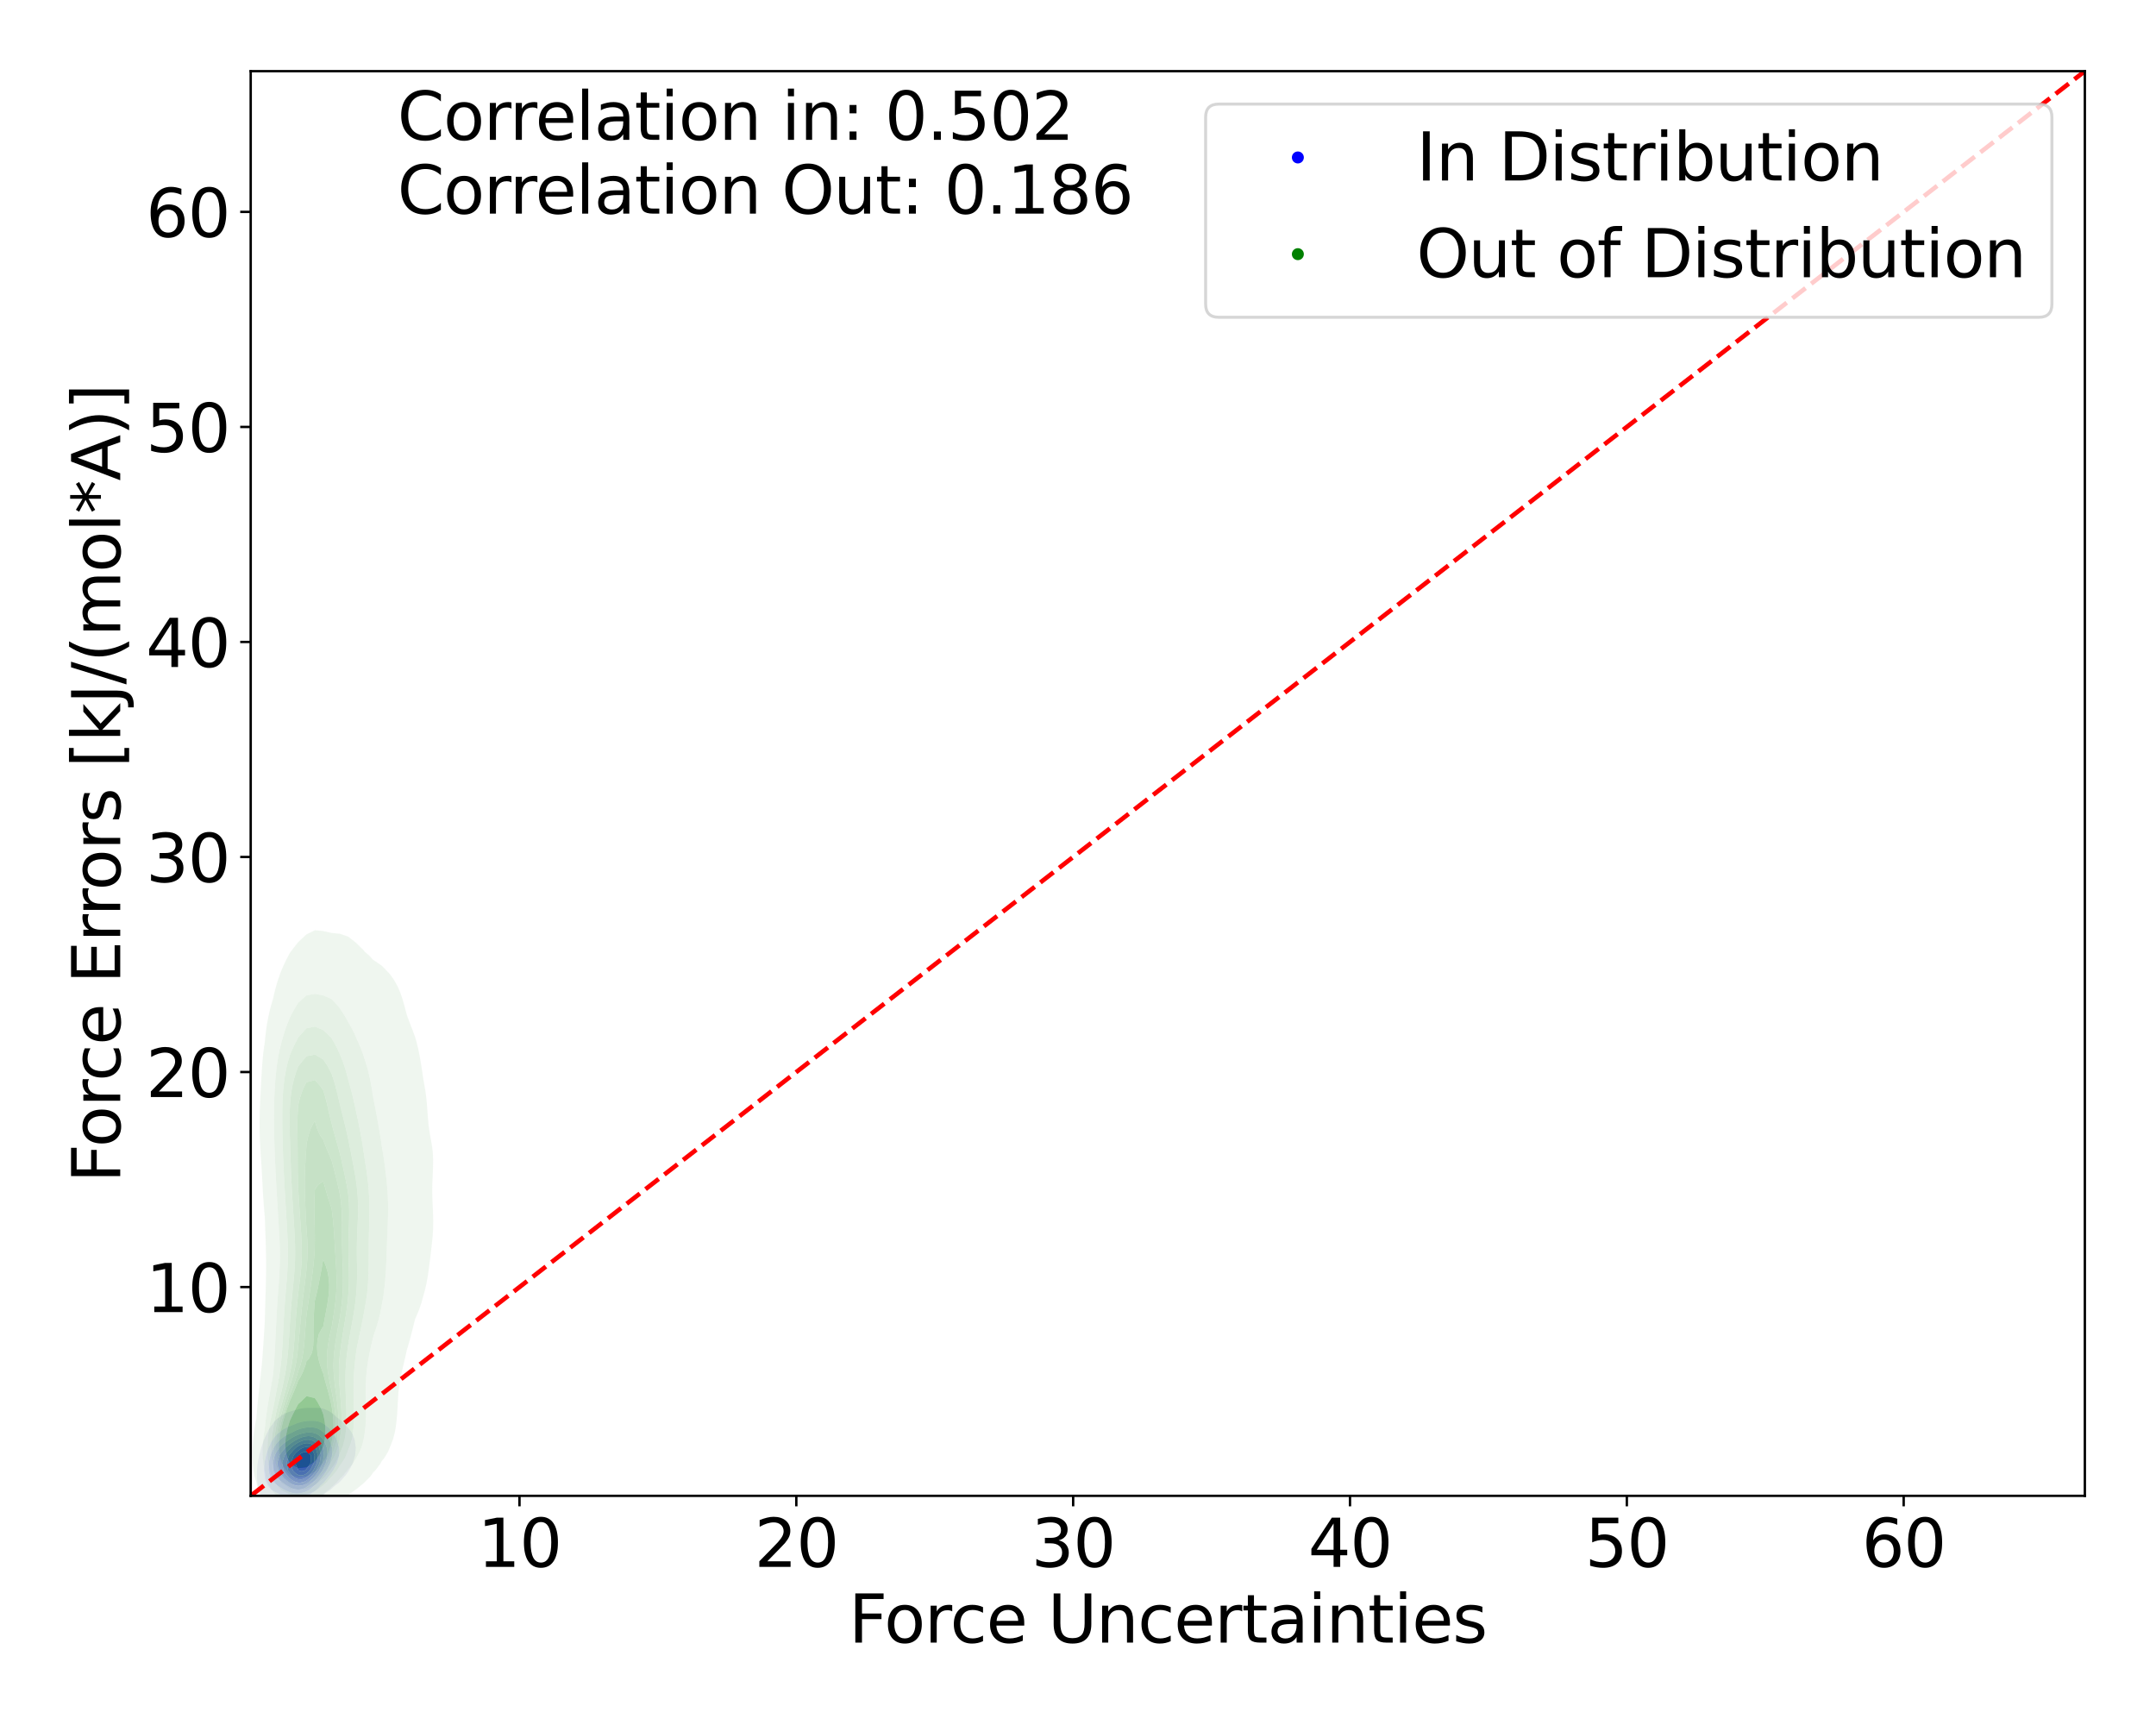 <?xml version="1.0" encoding="utf-8" standalone="no"?>
<!DOCTYPE svg PUBLIC "-//W3C//DTD SVG 1.1//EN"
  "http://www.w3.org/Graphics/SVG/1.1/DTD/svg11.dtd">
<svg xmlns:xlink="http://www.w3.org/1999/xlink" width="720pt" height="576pt" viewBox="0 0 720 576" xmlns="http://www.w3.org/2000/svg" version="1.1">
 <defs>
  <style type="text/css">*{stroke-linejoin: round; stroke-linecap: butt}</style>
 </defs>
 <g id="figure_1">
  <g id="patch_1">
   <path d="M 0 576 
L 720 576 
L 720 0 
L 0 0 
z
" style="fill: #ffffff"/>
  </g>
  <g id="axes_1">
   <g id="patch_2">
    <path d="M 83.72 499.48 
L 696.24 499.48 
L 696.24 23.76 
L 83.72 23.76 
z
" style="fill: #ffffff"/>
   </g>
   <g id="QuadContourSet_1">
    <path d="M 95.515 503.673 
L 96.343 503.915 
L 97.172 504.064 
L 98 504.118 
L 98.828 504.074 
L 99.656 503.921 
L 100.41 503.665 
L 100.485 503.654 
L 101.313 503.482 
L 102.141 503.236 
L 102.969 502.894 
L 103.797 502.428 
L 104.626 501.795 
L 105.301 501.131 
L 105.454 501.053 
L 106.282 500.6 
L 107.11 500.023 
L 107.939 499.292 
L 108.606 498.598 
L 108.767 498.496 
L 109.595 497.98 
L 110.423 497.375 
L 111.252 496.673 
L 111.89 496.064 
L 112.08 495.932 
L 112.908 495.323 
L 113.736 494.56 
L 114.564 493.595 
L 114.617 493.53 
L 115.393 492.671 
L 116.221 491.533 
L 116.57 490.996 
L 117.049 490.14 
L 117.863 488.463 
L 117.877 488.412 
L 118.617 485.929 
L 118.706 484.691 
L 118.818 483.395 
L 118.706 482.624 
L 118.468 480.861 
L 117.877 479.256 
L 117.441 478.327 
L 117.049 477.734 
L 116.221 476.728 
L 115.393 475.912 
L 115.276 475.794 
L 114.564 475.006 
L 113.736 474.201 
L 112.908 473.546 
L 112.502 473.26 
L 112.08 472.874 
L 111.252 472.151 
L 110.423 471.53 
L 109.595 471.041 
L 108.823 470.726 
L 108.767 470.69 
L 107.939 470.337 
L 107.11 470.17 
L 106.282 470.113 
L 105.454 470.101 
L 104.626 470.096 
L 103.797 470.089 
L 102.969 470.095 
L 102.141 470.128 
L 101.313 470.201 
L 100.485 470.328 
L 99.656 470.532 
L 99.119 470.726 
L 98.828 470.783 
L 98 470.99 
L 97.172 471.24 
L 96.343 471.521 
L 95.515 471.838 
L 94.687 472.226 
L 93.859 472.756 
L 93.299 473.26 
L 93.031 473.404 
L 92.202 474.023 
L 91.374 474.972 
L 90.861 475.794 
L 90.546 476.156 
L 89.718 477.433 
L 89.285 478.327 
L 88.889 479.036 
L 88.126 480.861 
L 88.061 481.021 
L 87.233 483.393 
L 87.232 483.395 
L 86.53 485.929 
L 86.405 486.671 
L 86.042 488.463 
L 85.799 490.996 
L 85.791 493.53 
L 86.082 496.064 
L 86.405 497.258 
L 86.858 498.598 
L 87.233 499.373 
L 88.061 500.515 
L 88.889 501.131 
L 88.889 501.131 
L 89.718 501.755 
L 90.546 502.192 
L 91.374 502.538 
L 92.202 502.837 
L 93.031 503.101 
L 93.859 503.329 
L 94.687 503.519 
L 95.494 503.665 
z
M 92.691 498.598 
L 92.202 498.375 
L 91.374 497.957 
L 90.546 497.416 
L 89.718 496.604 
L 89.338 496.064 
L 88.889 495.16 
L 88.358 493.53 
L 88.132 490.996 
L 88.3 488.463 
L 88.821 485.929 
L 88.889 485.706 
L 89.676 483.395 
L 89.718 483.294 
L 90.546 481.551 
L 90.986 480.861 
L 91.374 480.225 
L 92.202 479.191 
L 93.031 478.474 
L 93.245 478.327 
L 93.859 477.779 
L 94.687 477.21 
L 95.515 476.756 
L 96.343 476.372 
L 97.172 476.041 
L 97.903 475.794 
L 98 475.744 
L 98.828 475.37 
L 99.656 475.071 
L 100.485 474.835 
L 101.313 474.654 
L 102.141 474.522 
L 102.969 474.438 
L 103.797 474.403 
L 104.626 474.416 
L 105.454 474.486 
L 106.282 474.636 
L 107.11 474.905 
L 107.939 475.344 
L 108.535 475.794 
L 108.767 475.939 
L 109.595 476.587 
L 110.423 477.433 
L 111.128 478.327 
L 111.252 478.51 
L 112.08 479.895 
L 112.572 480.861 
L 112.908 482.079 
L 113.292 483.395 
L 113.321 485.929 
L 112.908 487.395 
L 112.629 488.463 
L 112.08 489.522 
L 111.252 490.996 
L 111.252 490.996 
L 110.423 492.235 
L 109.595 493.284 
L 109.399 493.53 
L 108.767 494.352 
L 107.939 495.276 
L 107.11 496.027 
L 107.069 496.064 
L 106.282 496.954 
L 105.454 497.695 
L 104.626 498.279 
L 104.084 498.598 
L 103.797 498.858 
L 102.969 499.488 
L 102.141 499.949 
L 101.313 500.275 
L 100.485 500.492 
L 99.656 500.616 
L 98.828 500.655 
L 98 500.613 
L 97.172 500.489 
L 96.343 500.285 
L 95.515 500.009 
L 94.687 499.666 
L 93.859 499.261 
L 93.031 498.798 
z
" clip-path="url(#pbe04c47499)" style="fill: #e5e5f3"/>
    <path d="M 93.031 498.798 
L 93.859 499.261 
L 94.687 499.666 
L 95.515 500.009 
L 96.343 500.285 
L 97.172 500.489 
L 98 500.613 
L 98.828 500.655 
L 99.656 500.616 
L 100.485 500.492 
L 101.313 500.275 
L 102.141 499.949 
L 102.969 499.488 
L 103.797 498.858 
L 104.084 498.598 
L 104.626 498.279 
L 105.454 497.695 
L 106.282 496.954 
L 107.069 496.064 
L 107.11 496.027 
L 107.939 495.276 
L 108.767 494.352 
L 109.399 493.53 
L 109.595 493.284 
L 110.423 492.235 
L 111.252 490.996 
L 111.252 490.996 
L 112.08 489.522 
L 112.629 488.463 
L 112.908 487.395 
L 113.321 485.929 
L 113.292 483.395 
L 112.908 482.079 
L 112.572 480.861 
L 112.08 479.895 
L 111.252 478.51 
L 111.128 478.327 
L 110.423 477.433 
L 109.595 476.587 
L 108.767 475.939 
L 108.535 475.794 
L 107.939 475.344 
L 107.11 474.905 
L 106.282 474.636 
L 105.454 474.486 
L 104.626 474.416 
L 103.797 474.403 
L 102.969 474.438 
L 102.141 474.522 
L 101.313 474.654 
L 100.485 474.835 
L 99.656 475.071 
L 98.828 475.37 
L 98 475.744 
L 97.903 475.794 
L 97.172 476.041 
L 96.343 476.372 
L 95.515 476.756 
L 94.687 477.21 
L 93.859 477.779 
L 93.245 478.327 
L 93.031 478.474 
L 92.202 479.191 
L 91.374 480.225 
L 90.986 480.861 
L 90.546 481.551 
L 89.718 483.294 
L 89.676 483.395 
L 88.889 485.706 
L 88.821 485.929 
L 88.3 488.463 
L 88.132 490.996 
L 88.358 493.53 
L 88.889 495.16 
L 89.338 496.064 
L 89.718 496.604 
L 90.546 497.416 
L 91.374 497.957 
L 92.202 498.375 
L 92.691 498.598 
z
M 98 498.598 
L 98 498.598 
L 97.172 498.411 
L 96.343 498.135 
L 95.515 497.779 
L 94.687 497.35 
L 93.859 496.856 
L 93.031 496.302 
L 92.694 496.064 
L 92.202 495.714 
L 91.374 495.016 
L 90.546 494.003 
L 90.272 493.53 
L 89.718 491.404 
L 89.639 490.996 
L 89.718 488.633 
L 89.723 488.463 
L 90.284 485.929 
L 90.546 485.233 
L 91.374 483.411 
L 91.383 483.395 
L 92.202 482.131 
L 93.031 481.21 
L 93.427 480.861 
L 93.859 480.454 
L 94.687 479.821 
L 95.515 479.301 
L 96.343 478.853 
L 97.172 478.462 
L 97.489 478.327 
L 98 478.041 
L 98.828 477.635 
L 99.656 477.301 
L 100.485 477.033 
L 101.313 476.827 
L 102.141 476.682 
L 102.969 476.598 
L 103.797 476.581 
L 104.626 476.638 
L 105.454 476.788 
L 106.282 477.066 
L 107.11 477.517 
L 107.939 478.186 
L 108.084 478.327 
L 108.767 479.025 
L 109.595 480.139 
L 110.038 480.861 
L 110.423 481.935 
L 110.882 483.395 
L 110.952 485.929 
L 110.423 488.109 
L 110.346 488.463 
L 109.595 490.103 
L 109.165 490.996 
L 108.767 491.629 
L 107.939 492.834 
L 107.397 493.53 
L 107.11 493.899 
L 106.282 494.872 
L 105.454 495.658 
L 104.959 496.064 
L 104.626 496.404 
L 103.797 497.127 
L 102.969 497.678 
L 102.141 498.091 
L 101.313 498.386 
L 100.485 498.58 
L 100.337 498.598 
L 99.656 498.725 
L 98.828 498.732 
z
" clip-path="url(#pbe04c47499)" style="fill: #cdcdf5"/>
    <path d="M 98.828 498.732 
L 99.656 498.725 
L 100.337 498.598 
L 100.485 498.58 
L 101.313 498.386 
L 102.141 498.091 
L 102.969 497.678 
L 103.797 497.127 
L 104.626 496.404 
L 104.959 496.064 
L 105.454 495.658 
L 106.282 494.872 
L 107.11 493.899 
L 107.397 493.53 
L 107.939 492.834 
L 108.767 491.629 
L 109.165 490.996 
L 109.595 490.103 
L 110.346 488.463 
L 110.423 488.109 
L 110.952 485.929 
L 110.882 483.395 
L 110.423 481.935 
L 110.038 480.861 
L 109.595 480.139 
L 108.767 479.025 
L 108.084 478.327 
L 107.939 478.186 
L 107.11 477.517 
L 106.282 477.066 
L 105.454 476.788 
L 104.626 476.638 
L 103.797 476.581 
L 102.969 476.598 
L 102.141 476.682 
L 101.313 476.827 
L 100.485 477.033 
L 99.656 477.301 
L 98.828 477.635 
L 98 478.041 
L 97.489 478.327 
L 97.172 478.462 
L 96.343 478.853 
L 95.515 479.301 
L 94.687 479.821 
L 93.859 480.454 
L 93.427 480.861 
L 93.031 481.21 
L 92.202 482.131 
L 91.383 483.395 
L 91.374 483.411 
L 90.546 485.233 
L 90.284 485.929 
L 89.723 488.463 
L 89.718 488.633 
L 89.639 490.996 
L 89.718 491.404 
L 90.272 493.53 
L 90.546 494.003 
L 91.374 495.016 
L 92.202 495.714 
L 92.694 496.064 
L 93.031 496.302 
L 93.859 496.856 
L 94.687 497.35 
L 95.515 497.779 
L 96.343 498.135 
L 97.172 498.411 
L 98 498.598 
L 98 498.598 
z
M 95.802 496.064 
L 95.515 495.885 
L 94.687 495.313 
L 93.859 494.664 
L 93.031 493.942 
L 92.597 493.53 
L 92.202 492.97 
L 91.374 491.426 
L 91.207 490.996 
L 91.098 488.463 
L 91.374 487.334 
L 91.747 485.929 
L 92.202 485.03 
L 93.031 483.716 
L 93.273 483.395 
L 93.859 482.765 
L 94.687 482.032 
L 95.515 481.408 
L 96.343 480.861 
L 96.343 480.861 
L 97.172 480.292 
L 98 479.796 
L 98.828 479.375 
L 99.656 479.029 
L 100.485 478.751 
L 101.313 478.538 
L 102.141 478.391 
L 102.824 478.327 
L 102.969 478.309 
L 103.797 478.314 
L 103.884 478.327 
L 104.626 478.421 
L 105.454 478.662 
L 106.282 479.088 
L 107.11 479.758 
L 107.939 480.722 
L 108.042 480.861 
L 108.767 482.324 
L 109.193 483.395 
L 109.397 485.929 
L 108.875 488.463 
L 108.767 488.704 
L 107.939 490.526 
L 107.718 490.996 
L 107.11 491.94 
L 106.282 493.06 
L 105.899 493.53 
L 105.454 494.06 
L 104.626 494.914 
L 103.797 495.596 
L 103.09 496.064 
L 102.969 496.162 
L 102.141 496.706 
L 101.313 497.078 
L 100.485 497.301 
L 99.656 497.384 
L 98.828 497.332 
L 98 497.146 
L 97.172 496.831 
L 96.343 496.401 
z
" clip-path="url(#pbe04c47499)" style="fill: #b3b3f6"/>
    <path d="M 96.343 496.401 
L 97.172 496.831 
L 98 497.146 
L 98.828 497.332 
L 99.656 497.384 
L 100.485 497.301 
L 101.313 497.078 
L 102.141 496.706 
L 102.969 496.162 
L 103.09 496.064 
L 103.797 495.596 
L 104.626 494.914 
L 105.454 494.06 
L 105.899 493.53 
L 106.282 493.06 
L 107.11 491.94 
L 107.718 490.996 
L 107.939 490.526 
L 108.767 488.704 
L 108.875 488.463 
L 109.397 485.929 
L 109.193 483.395 
L 108.767 482.324 
L 108.042 480.861 
L 107.939 480.722 
L 107.11 479.758 
L 106.282 479.088 
L 105.454 478.662 
L 104.626 478.421 
L 103.884 478.327 
L 103.797 478.314 
L 102.969 478.309 
L 102.824 478.327 
L 102.141 478.391 
L 101.313 478.538 
L 100.485 478.751 
L 99.656 479.029 
L 98.828 479.375 
L 98 479.796 
L 97.172 480.292 
L 96.343 480.861 
L 96.343 480.861 
L 95.515 481.408 
L 94.687 482.032 
L 93.859 482.765 
L 93.273 483.395 
L 93.031 483.716 
L 92.202 485.03 
L 91.747 485.929 
L 91.374 487.334 
L 91.098 488.463 
L 91.207 490.996 
L 91.374 491.426 
L 92.202 492.97 
L 92.597 493.53 
L 93.031 493.942 
L 93.859 494.664 
L 94.687 495.313 
L 95.515 495.885 
L 95.802 496.064 
z
M 99.142 496.064 
L 98.828 496.027 
L 98 495.777 
L 97.172 495.379 
L 96.343 494.851 
L 95.515 494.206 
L 94.761 493.53 
L 94.687 493.434 
L 93.859 492.335 
L 93.031 491.108 
L 92.962 490.996 
L 92.578 488.463 
L 93.031 486.903 
L 93.334 485.929 
L 93.859 485.168 
L 94.687 484.121 
L 95.331 483.395 
L 95.515 483.23 
L 96.343 482.514 
L 97.172 481.876 
L 98 481.322 
L 98.807 480.861 
L 98.828 480.848 
L 99.656 480.389 
L 100.485 480.025 
L 101.313 479.755 
L 102.141 479.582 
L 102.969 479.516 
L 103.797 479.573 
L 104.626 479.781 
L 105.454 480.184 
L 106.282 480.841 
L 106.302 480.861 
L 107.11 481.973 
L 107.84 483.395 
L 107.939 484.035 
L 108.205 485.929 
L 107.939 487.357 
L 107.753 488.463 
L 107.11 489.899 
L 106.596 490.996 
L 106.282 491.47 
L 105.454 492.61 
L 104.663 493.53 
L 104.626 493.572 
L 103.797 494.404 
L 102.969 495.048 
L 102.141 495.529 
L 101.313 495.866 
L 100.485 496.064 
L 100.485 496.064 
L 99.656 496.131 
z
" clip-path="url(#pbe04c47499)" style="fill: #9a9af7"/>
    <path d="M 99.656 496.131 
L 100.485 496.064 
L 100.485 496.064 
L 101.313 495.866 
L 102.141 495.529 
L 102.969 495.048 
L 103.797 494.404 
L 104.626 493.572 
L 104.663 493.53 
L 105.454 492.61 
L 106.282 491.47 
L 106.596 490.996 
L 107.11 489.899 
L 107.753 488.463 
L 107.939 487.357 
L 108.205 485.929 
L 107.939 484.035 
L 107.84 483.395 
L 107.11 481.973 
L 106.302 480.861 
L 106.282 480.841 
L 105.454 480.184 
L 104.626 479.781 
L 103.797 479.573 
L 102.969 479.516 
L 102.141 479.582 
L 101.313 479.755 
L 100.485 480.025 
L 99.656 480.389 
L 98.828 480.848 
L 98.807 480.861 
L 98 481.322 
L 97.172 481.876 
L 96.343 482.514 
L 95.515 483.23 
L 95.331 483.395 
L 94.687 484.121 
L 93.859 485.168 
L 93.334 485.929 
L 93.031 486.903 
L 92.578 488.463 
L 92.962 490.996 
L 93.031 491.108 
L 93.859 492.335 
L 94.687 493.434 
L 94.761 493.53 
L 95.515 494.206 
L 96.343 494.851 
L 97.172 495.379 
L 98 495.777 
L 98.828 496.027 
L 99.142 496.064 
z
M 96.576 493.53 
L 96.343 493.267 
L 95.515 492.212 
L 94.687 490.996 
L 94.687 490.996 
L 94.201 488.463 
L 94.687 486.961 
L 95.026 485.929 
L 95.515 485.288 
L 96.343 484.274 
L 97.15 483.395 
L 97.172 483.376 
L 98 482.686 
L 98.828 482.104 
L 99.656 481.625 
L 100.485 481.244 
L 101.313 480.962 
L 101.786 480.861 
L 102.141 480.777 
L 102.969 480.722 
L 103.797 480.832 
L 103.88 480.861 
L 104.626 481.153 
L 105.454 481.78 
L 106.282 482.819 
L 106.627 483.395 
L 107.11 485.699 
L 107.152 485.929 
L 107.11 486.183 
L 106.773 488.463 
L 106.282 489.552 
L 105.599 490.996 
L 105.454 491.206 
L 104.626 492.308 
L 103.797 493.218 
L 103.46 493.53 
L 102.969 493.956 
L 102.141 494.499 
L 101.313 494.858 
L 100.485 495.043 
L 99.656 495.051 
L 98.828 494.877 
L 98 494.522 
L 97.172 493.999 
z
" clip-path="url(#pbe04c47499)" style="fill: #8181f8"/>
    <path d="M 97.172 493.999 
L 98 494.522 
L 98.828 494.877 
L 99.656 495.051 
L 100.485 495.043 
L 101.313 494.858 
L 102.141 494.499 
L 102.969 493.956 
L 103.46 493.53 
L 103.797 493.218 
L 104.626 492.308 
L 105.454 491.206 
L 105.599 490.996 
L 106.282 489.552 
L 106.773 488.463 
L 107.11 486.183 
L 107.152 485.929 
L 107.11 485.699 
L 106.627 483.395 
L 106.282 482.819 
L 105.454 481.78 
L 104.626 481.153 
L 103.88 480.861 
L 103.797 480.832 
L 102.969 480.722 
L 102.141 480.777 
L 101.786 480.861 
L 101.313 480.962 
L 100.485 481.244 
L 99.656 481.625 
L 98.828 482.104 
L 98 482.686 
L 97.172 483.376 
L 97.15 483.395 
L 96.343 484.274 
L 95.515 485.288 
L 95.026 485.929 
L 94.687 486.961 
L 94.201 488.463 
L 94.687 490.996 
L 94.687 490.996 
L 95.515 492.212 
L 96.343 493.267 
L 96.576 493.53 
z
M 98.522 493.53 
L 98 493.144 
L 97.172 492.297 
L 96.343 491.222 
L 96.184 490.996 
L 95.697 488.463 
L 96.343 486.513 
L 96.542 485.929 
L 97.172 485.128 
L 98 484.193 
L 98.828 483.395 
L 98.828 483.395 
L 99.656 482.828 
L 100.485 482.387 
L 101.313 482.076 
L 102.141 481.906 
L 102.969 481.903 
L 103.797 482.111 
L 104.626 482.604 
L 105.384 483.395 
L 105.454 483.557 
L 106.163 485.929 
L 105.847 488.463 
L 105.454 489.321 
L 104.634 490.996 
L 104.626 491.008 
L 103.797 492.02 
L 102.969 492.822 
L 102.141 493.432 
L 101.945 493.53 
L 101.313 493.821 
L 100.485 493.991 
L 99.656 493.948 
L 98.828 493.692 
z
" clip-path="url(#pbe04c47499)" style="fill: #6868fa"/>
    <path d="M 98.828 493.692 
L 99.656 493.948 
L 100.485 493.991 
L 101.313 493.821 
L 101.945 493.53 
L 102.141 493.432 
L 102.969 492.822 
L 103.797 492.02 
L 104.626 491.008 
L 104.634 490.996 
L 105.454 489.321 
L 105.847 488.463 
L 106.163 485.929 
L 105.454 483.557 
L 105.384 483.395 
L 104.626 482.604 
L 103.797 482.111 
L 102.969 481.903 
L 102.141 481.906 
L 101.313 482.076 
L 100.485 482.387 
L 99.656 482.828 
L 98.828 483.395 
L 98.828 483.395 
L 98 484.193 
L 97.172 485.128 
L 96.542 485.929 
L 96.343 486.513 
L 95.697 488.463 
L 96.184 490.996 
L 96.343 491.222 
L 97.172 492.297 
L 98 493.144 
L 98.522 493.53 
z
M 97.77 490.996 
L 97.172 488.463 
L 98 486.124 
L 98.075 485.929 
L 98.828 485.094 
L 99.656 484.337 
L 100.485 483.745 
L 101.173 483.395 
L 101.313 483.338 
L 102.141 483.177 
L 102.969 483.232 
L 103.398 483.395 
L 103.797 483.654 
L 104.626 484.857 
L 105.058 485.929 
L 104.835 488.463 
L 104.626 488.901 
L 103.797 490.482 
L 103.488 490.996 
L 102.969 491.53 
L 102.141 492.156 
L 101.313 492.543 
L 100.485 492.674 
L 99.656 492.516 
L 98.828 492.045 
L 98 491.267 
z
" clip-path="url(#pbe04c47499)" style="fill: #4c4cfb"/>
    <path d="M 98 491.267 
L 98.828 492.045 
L 99.656 492.516 
L 100.485 492.674 
L 101.313 492.543 
L 102.141 492.156 
L 102.969 491.53 
L 103.488 490.996 
L 103.797 490.482 
L 104.626 488.901 
L 104.835 488.463 
L 105.058 485.929 
L 104.626 484.857 
L 103.797 483.654 
L 103.398 483.395 
L 102.969 483.232 
L 102.141 483.177 
L 101.313 483.338 
L 101.173 483.395 
L 100.485 483.745 
L 99.656 484.337 
L 98.828 485.094 
L 98.075 485.929 
L 98 486.124 
L 97.172 488.463 
L 97.77 490.996 
z
M 99.691 490.996 
L 99.656 490.962 
L 98.828 489.123 
L 98.627 488.463 
L 98.828 487.935 
L 99.656 486.004 
L 99.696 485.929 
L 100.485 485.327 
L 101.313 484.928 
L 102.141 484.81 
L 102.969 485.079 
L 103.797 485.929 
L 103.747 488.463 
L 102.969 489.714 
L 102.141 490.767 
L 101.846 490.996 
L 101.313 491.225 
L 100.485 491.271 
z
" clip-path="url(#pbe04c47499)" style="fill: #2e2efd"/>
    <path d="M 100.485 491.271 
L 101.313 491.225 
L 101.846 490.996 
L 102.141 490.767 
L 102.969 489.714 
L 103.747 488.463 
L 103.797 485.929 
L 102.969 485.079 
L 102.141 484.81 
L 101.313 484.928 
L 100.485 485.327 
L 99.696 485.929 
L 99.656 486.004 
L 98.828 487.935 
L 98.627 488.463 
L 98.828 489.123 
L 99.656 490.962 
L 99.691 490.996 
z
" clip-path="url(#pbe04c47499)" style="fill: #1010fe"/>
   </g>
   <g id="QuadContourSet_2">
    <path d="M 93.999 506.704 
L 96.786 507.32 
L 99.574 507.378 
L 102.361 507.051 
L 105.148 506.198 
L 106.464 505.498 
L 107.936 504.81 
L 110.062 503.426 
L 110.723 502.987 
L 113.116 501.354 
L 113.511 501.062 
L 116.125 499.282 
L 116.298 499.153 
L 119.068 497.21 
L 119.086 497.196 
L 121.565 495.138 
L 121.873 494.823 
L 123.643 493.067 
L 124.66 491.645 
L 125.316 490.995 
L 126.91 488.923 
L 127.448 487.932 
L 128.338 486.851 
L 129.576 484.779 
L 130.235 483.16 
L 130.454 482.707 
L 131.239 480.635 
L 131.787 478.563 
L 132.167 476.491 
L 132.43 474.419 
L 132.613 472.348 
L 132.747 470.276 
L 132.857 468.204 
L 132.968 466.132 
L 133.023 465.276 
L 133.144 464.06 
L 133.422 461.988 
L 133.791 459.916 
L 134.243 457.844 
L 134.739 455.772 
L 135.23 453.701 
L 135.678 451.629 
L 135.81 450.968 
L 136.238 449.557 
L 136.832 447.485 
L 137.386 445.413 
L 137.91 443.341 
L 138.414 441.269 
L 138.598 440.529 
L 139.178 439.197 
L 140.024 437.125 
L 140.733 435.053 
L 141.3 432.982 
L 141.385 432.623 
L 141.881 430.91 
L 142.362 428.838 
L 142.745 426.766 
L 143.064 424.694 
L 143.347 422.622 
L 143.613 420.55 
L 143.865 418.478 
L 144.098 416.406 
L 144.172 415.636 
L 144.332 414.334 
L 144.523 412.263 
L 144.64 410.191 
L 144.679 408.119 
L 144.648 406.047 
L 144.566 403.975 
L 144.464 401.903 
L 144.381 399.831 
L 144.348 397.759 
L 144.374 395.687 
L 144.448 393.616 
L 144.543 391.544 
L 144.62 389.472 
L 144.641 387.4 
L 144.563 385.328 
L 144.355 383.256 
L 144.172 382.114 
L 144.017 381.184 
L 143.635 379.112 
L 143.303 377.04 
L 143.056 374.968 
L 142.877 372.897 
L 142.728 370.825 
L 142.569 368.753 
L 142.37 366.681 
L 142.107 364.609 
L 141.775 362.537 
L 141.385 360.465 
L 141.385 360.465 
L 141.084 358.393 
L 140.766 356.321 
L 140.428 354.25 
L 140.06 352.178 
L 139.639 350.106 
L 139.136 348.034 
L 138.598 346.208 
L 138.512 345.962 
L 137.739 343.89 
L 136.934 341.818 
L 136.16 339.746 
L 135.81 338.712 
L 135.533 337.674 
L 134.985 335.602 
L 134.391 333.531 
L 133.681 331.459 
L 133.023 329.935 
L 132.782 329.387 
L 131.647 327.315 
L 130.235 325.301 
L 130.184 325.243 
L 128.205 323.171 
L 127.448 322.437 
L 125.538 321.099 
L 124.66 320.553 
L 123.235 319.027 
L 121.873 317.847 
L 121.099 316.955 
L 119.086 314.964 
L 118.988 314.884 
L 116.365 312.812 
L 116.298 312.76 
L 113.511 311.795 
L 110.723 311.522 
L 107.936 310.881 
L 106.362 310.74 
L 105.148 310.607 
L 104.895 310.74 
L 102.361 311.999 
L 101.476 312.812 
L 99.574 314.583 
L 99.344 314.884 
L 97.724 316.955 
L 96.786 318.211 
L 96.355 319.027 
L 95.285 321.099 
L 94.345 323.171 
L 93.999 323.993 
L 93.515 325.243 
L 92.794 327.315 
L 92.179 329.387 
L 91.648 331.459 
L 91.211 333.397 
L 91.17 333.531 
L 90.554 335.602 
L 90.025 337.674 
L 89.573 339.746 
L 89.194 341.818 
L 88.88 343.89 
L 88.626 345.962 
L 88.425 348.034 
L 88.424 348.043 
L 88.109 350.106 
L 87.861 352.178 
L 87.667 354.25 
L 87.51 356.321 
L 87.377 358.393 
L 87.259 360.465 
L 87.147 362.537 
L 87.04 364.609 
L 86.938 366.681 
L 86.846 368.753 
L 86.77 370.825 
L 86.717 372.897 
L 86.695 374.968 
L 86.707 377.04 
L 86.754 379.112 
L 86.835 381.184 
L 86.942 383.256 
L 87.067 385.328 
L 87.199 387.4 
L 87.327 389.472 
L 87.448 391.544 
L 87.56 393.616 
L 87.67 395.687 
L 87.785 397.759 
L 87.913 399.831 
L 88.059 401.903 
L 88.221 403.975 
L 88.397 406.047 
L 88.424 406.364 
L 88.491 408.119 
L 88.569 410.191 
L 88.644 412.263 
L 88.714 414.334 
L 88.776 416.406 
L 88.825 418.478 
L 88.856 420.55 
L 88.866 422.622 
L 88.854 424.694 
L 88.822 426.766 
L 88.775 428.838 
L 88.719 430.91 
L 88.659 432.982 
L 88.599 435.053 
L 88.54 437.125 
L 88.483 439.197 
L 88.429 441.269 
L 88.424 441.461 
L 88.3 443.341 
L 88.168 445.413 
L 88.039 447.485 
L 87.905 449.557 
L 87.762 451.629 
L 87.601 453.701 
L 87.418 455.772 
L 87.213 457.844 
L 86.99 459.916 
L 86.755 461.988 
L 86.519 464.06 
L 86.291 466.132 
L 86.079 468.204 
L 85.888 470.276 
L 85.721 472.348 
L 85.636 473.509 
L 85.448 474.419 
L 85.07 476.491 
L 84.772 478.563 
L 84.549 480.635 
L 84.398 482.707 
L 84.322 484.779 
L 84.327 486.851 
L 84.427 488.923 
L 84.648 490.995 
L 85.039 493.067 
L 85.636 495.01 
L 85.655 495.138 
L 86.058 497.21 
L 86.745 499.282 
L 87.936 501.354 
L 88.424 502.013 
L 89.43 503.426 
L 91.211 505.094 
L 91.904 505.498 
z
M 95.61 501.354 
L 93.999 500.723 
L 92.265 499.282 
L 91.211 498.098 
L 90.568 497.21 
L 89.468 495.138 
L 88.814 493.067 
L 88.426 490.995 
L 88.424 490.98 
L 87.998 488.923 
L 87.772 486.851 
L 87.697 484.779 
L 87.747 482.707 
L 87.907 480.635 
L 88.17 478.563 
L 88.424 477.096 
L 88.477 476.491 
L 88.692 474.419 
L 88.951 472.348 
L 89.252 470.276 
L 89.589 468.204 
L 89.952 466.132 
L 90.326 464.06 
L 90.694 461.988 
L 91.041 459.916 
L 91.211 458.765 
L 91.301 457.844 
L 91.473 455.772 
L 91.621 453.701 
L 91.75 451.629 
L 91.862 449.557 
L 91.966 447.485 
L 92.064 445.413 
L 92.163 443.341 
L 92.266 441.269 
L 92.375 439.197 
L 92.495 437.125 
L 92.625 435.053 
L 92.765 432.982 
L 92.912 430.91 
L 93.061 428.838 
L 93.201 426.766 
L 93.321 424.694 
L 93.411 422.622 
L 93.46 420.55 
L 93.465 418.478 
L 93.425 416.406 
L 93.349 414.334 
L 93.247 412.263 
L 93.131 410.191 
L 93.008 408.119 
L 92.883 406.047 
L 92.758 403.975 
L 92.633 401.903 
L 92.509 399.831 
L 92.385 397.759 
L 92.266 395.687 
L 92.152 393.616 
L 92.045 391.544 
L 91.945 389.472 
L 91.852 387.4 
L 91.765 385.328 
L 91.685 383.256 
L 91.615 381.184 
L 91.556 379.112 
L 91.513 377.04 
L 91.487 374.968 
L 91.481 372.897 
L 91.498 370.825 
L 91.538 368.753 
L 91.603 366.681 
L 91.695 364.609 
L 91.815 362.537 
L 91.967 360.465 
L 92.156 358.393 
L 92.391 356.321 
L 92.682 354.25 
L 93.039 352.178 
L 93.475 350.106 
L 93.999 348.034 
L 93.999 348.034 
L 94.57 345.962 
L 95.232 343.89 
L 95.987 341.818 
L 96.786 339.87 
L 96.846 339.746 
L 97.895 337.674 
L 99.107 335.602 
L 99.574 334.88 
L 101.019 333.531 
L 102.361 332.37 
L 105.148 331.857 
L 107.936 332.372 
L 110.575 333.531 
L 110.723 333.602 
L 112.609 335.602 
L 113.511 336.746 
L 114.151 337.674 
L 115.438 339.746 
L 116.298 341.344 
L 116.586 341.818 
L 117.744 343.89 
L 118.723 345.962 
L 119.086 346.825 
L 119.652 348.034 
L 120.531 350.106 
L 121.291 352.178 
L 121.873 354.032 
L 121.951 354.25 
L 122.601 356.321 
L 123.142 358.393 
L 123.6 360.465 
L 123.996 362.537 
L 124.346 364.609 
L 124.66 366.665 
L 124.664 366.681 
L 125.077 368.753 
L 125.478 370.825 
L 125.87 372.897 
L 126.25 374.968 
L 126.614 377.04 
L 126.956 379.112 
L 127.274 381.184 
L 127.448 382.411 
L 127.601 383.256 
L 127.946 385.328 
L 128.256 387.4 
L 128.537 389.472 
L 128.795 391.544 
L 129.028 393.616 
L 129.234 395.687 
L 129.402 397.759 
L 129.525 399.831 
L 129.595 401.903 
L 129.61 403.975 
L 129.579 406.047 
L 129.514 408.119 
L 129.432 410.191 
L 129.346 412.263 
L 129.265 414.334 
L 129.191 416.406 
L 129.12 418.478 
L 129.044 420.55 
L 128.953 422.622 
L 128.839 424.694 
L 128.692 426.766 
L 128.507 428.838 
L 128.277 430.91 
L 127.991 432.982 
L 127.637 435.053 
L 127.448 435.961 
L 127.249 437.125 
L 126.81 439.197 
L 126.276 441.269 
L 125.649 443.341 
L 124.95 445.413 
L 124.66 446.249 
L 124.369 447.485 
L 123.896 449.557 
L 123.451 451.629 
L 123.053 453.701 
L 122.717 455.772 
L 122.452 457.844 
L 122.265 459.916 
L 122.153 461.988 
L 122.11 464.06 
L 122.119 466.132 
L 122.162 468.204 
L 122.208 470.276 
L 122.227 472.348 
L 122.181 474.419 
L 122.035 476.491 
L 121.873 477.67 
L 121.785 478.563 
L 121.443 480.635 
L 120.911 482.707 
L 120.115 484.779 
L 119.086 486.621 
L 118.981 486.851 
L 117.731 488.923 
L 116.298 490.564 
L 116.015 490.995 
L 114.255 493.067 
L 113.511 493.758 
L 112.334 495.138 
L 110.723 496.59 
L 110.082 497.21 
L 107.936 498.947 
L 107.41 499.282 
L 105.148 500.687 
L 103.127 501.354 
L 102.361 501.651 
L 99.574 502.093 
L 96.786 501.837 
z
" clip-path="url(#pbe04c47499)" style="fill: #e1eee1; fill-opacity: 0.5"/>
    <path d="M 96.786 501.837 
L 99.574 502.093 
L 102.361 501.651 
L 103.127 501.354 
L 105.148 500.687 
L 107.41 499.282 
L 107.936 498.947 
L 110.082 497.21 
L 110.723 496.59 
L 112.334 495.138 
L 113.511 493.758 
L 114.255 493.067 
L 116.015 490.995 
L 116.298 490.564 
L 117.731 488.923 
L 118.981 486.851 
L 119.086 486.621 
L 120.115 484.779 
L 120.911 482.707 
L 121.443 480.635 
L 121.785 478.563 
L 121.873 477.67 
L 122.035 476.491 
L 122.181 474.419 
L 122.227 472.348 
L 122.208 470.276 
L 122.162 468.204 
L 122.119 466.132 
L 122.11 464.06 
L 122.153 461.988 
L 122.265 459.916 
L 122.452 457.844 
L 122.717 455.772 
L 123.053 453.701 
L 123.451 451.629 
L 123.896 449.557 
L 124.369 447.485 
L 124.66 446.249 
L 124.95 445.413 
L 125.649 443.341 
L 126.276 441.269 
L 126.81 439.197 
L 127.249 437.125 
L 127.448 435.961 
L 127.637 435.053 
L 127.991 432.982 
L 128.277 430.91 
L 128.507 428.838 
L 128.692 426.766 
L 128.839 424.694 
L 128.953 422.622 
L 129.044 420.55 
L 129.12 418.478 
L 129.191 416.406 
L 129.265 414.334 
L 129.346 412.263 
L 129.432 410.191 
L 129.514 408.119 
L 129.579 406.047 
L 129.61 403.975 
L 129.595 401.903 
L 129.525 399.831 
L 129.402 397.759 
L 129.234 395.687 
L 129.028 393.616 
L 128.795 391.544 
L 128.537 389.472 
L 128.256 387.4 
L 127.946 385.328 
L 127.601 383.256 
L 127.448 382.411 
L 127.274 381.184 
L 126.956 379.112 
L 126.614 377.04 
L 126.25 374.968 
L 125.87 372.897 
L 125.478 370.825 
L 125.077 368.753 
L 124.664 366.681 
L 124.66 366.665 
L 124.346 364.609 
L 123.996 362.537 
L 123.6 360.465 
L 123.142 358.393 
L 122.601 356.321 
L 121.951 354.25 
L 121.873 354.032 
L 121.291 352.178 
L 120.531 350.106 
L 119.652 348.034 
L 119.086 346.825 
L 118.723 345.962 
L 117.744 343.89 
L 116.586 341.818 
L 116.298 341.344 
L 115.438 339.746 
L 114.151 337.674 
L 113.511 336.746 
L 112.609 335.602 
L 110.723 333.602 
L 110.575 333.531 
L 107.936 332.372 
L 105.148 331.857 
L 102.361 332.37 
L 101.019 333.531 
L 99.574 334.88 
L 99.107 335.602 
L 97.895 337.674 
L 96.846 339.746 
L 96.786 339.87 
L 95.987 341.818 
L 95.232 343.89 
L 94.57 345.962 
L 93.999 348.034 
L 93.999 348.034 
L 93.475 350.106 
L 93.039 352.178 
L 92.682 354.25 
L 92.391 356.321 
L 92.156 358.393 
L 91.967 360.465 
L 91.815 362.537 
L 91.695 364.609 
L 91.603 366.681 
L 91.538 368.753 
L 91.498 370.825 
L 91.481 372.897 
L 91.487 374.968 
L 91.513 377.04 
L 91.556 379.112 
L 91.615 381.184 
L 91.685 383.256 
L 91.765 385.328 
L 91.852 387.4 
L 91.945 389.472 
L 92.045 391.544 
L 92.152 393.616 
L 92.266 395.687 
L 92.385 397.759 
L 92.509 399.831 
L 92.633 401.903 
L 92.758 403.975 
L 92.883 406.047 
L 93.008 408.119 
L 93.131 410.191 
L 93.247 412.263 
L 93.349 414.334 
L 93.425 416.406 
L 93.465 418.478 
L 93.46 420.55 
L 93.411 422.622 
L 93.321 424.694 
L 93.201 426.766 
L 93.061 428.838 
L 92.912 430.91 
L 92.765 432.982 
L 92.625 435.053 
L 92.495 437.125 
L 92.375 439.197 
L 92.266 441.269 
L 92.163 443.341 
L 92.064 445.413 
L 91.966 447.485 
L 91.862 449.557 
L 91.75 451.629 
L 91.621 453.701 
L 91.473 455.772 
L 91.301 457.844 
L 91.211 458.765 
L 91.041 459.916 
L 90.694 461.988 
L 90.326 464.06 
L 89.952 466.132 
L 89.589 468.204 
L 89.252 470.276 
L 88.951 472.348 
L 88.692 474.419 
L 88.477 476.491 
L 88.424 477.096 
L 88.17 478.563 
L 87.907 480.635 
L 87.747 482.707 
L 87.697 484.779 
L 87.772 486.851 
L 87.998 488.923 
L 88.424 490.98 
L 88.426 490.995 
L 88.814 493.067 
L 89.468 495.138 
L 90.568 497.21 
L 91.211 498.098 
L 92.265 499.282 
L 93.999 500.723 
L 95.61 501.354 
z
M 98.85 499.282 
L 96.786 499.037 
L 93.999 497.548 
L 93.649 497.21 
L 91.936 495.138 
L 91.211 493.74 
L 90.874 493.067 
L 90.121 490.995 
L 89.673 488.923 
L 89.429 486.851 
L 89.331 484.779 
L 89.346 482.707 
L 89.456 480.635 
L 89.653 478.563 
L 89.934 476.491 
L 90.298 474.419 
L 90.745 472.348 
L 91.211 470.475 
L 91.247 470.276 
L 91.615 468.204 
L 92.006 466.132 
L 92.405 464.06 
L 92.793 461.988 
L 93.157 459.916 
L 93.482 457.844 
L 93.762 455.772 
L 93.999 453.701 
L 93.999 453.701 
L 94.159 451.629 
L 94.295 449.557 
L 94.413 447.485 
L 94.523 445.413 
L 94.63 443.341 
L 94.741 441.269 
L 94.86 439.197 
L 94.992 437.125 
L 95.138 435.053 
L 95.296 432.982 
L 95.465 430.91 
L 95.636 428.838 
L 95.8 426.766 
L 95.946 424.694 
L 96.059 422.622 
L 96.131 420.55 
L 96.156 418.478 
L 96.132 416.406 
L 96.067 414.334 
L 95.971 412.263 
L 95.855 410.191 
L 95.731 408.119 
L 95.604 406.047 
L 95.478 403.975 
L 95.355 401.903 
L 95.234 399.831 
L 95.115 397.759 
L 94.999 395.687 
L 94.888 393.616 
L 94.783 391.544 
L 94.686 389.472 
L 94.598 387.4 
L 94.517 385.328 
L 94.444 383.256 
L 94.38 381.184 
L 94.327 379.112 
L 94.286 377.04 
L 94.26 374.968 
L 94.252 372.897 
L 94.267 370.825 
L 94.311 368.753 
L 94.392 366.681 
L 94.52 364.609 
L 94.705 362.537 
L 94.958 360.465 
L 95.287 358.393 
L 95.704 356.321 
L 96.221 354.25 
L 96.786 352.376 
L 96.865 352.178 
L 97.75 350.106 
L 98.741 348.034 
L 99.574 346.437 
L 99.993 345.962 
L 101.85 343.89 
L 102.361 343.337 
L 105.148 342.787 
L 107.814 343.89 
L 107.936 343.942 
L 110.077 345.962 
L 110.723 346.661 
L 111.55 348.034 
L 112.638 350.106 
L 113.511 352.063 
L 113.562 352.178 
L 114.406 354.25 
L 115.121 356.321 
L 115.734 358.393 
L 116.273 360.465 
L 116.298 360.566 
L 116.869 362.537 
L 117.418 364.609 
L 117.926 366.681 
L 118.402 368.753 
L 118.847 370.825 
L 119.086 371.982 
L 119.292 372.897 
L 119.737 374.968 
L 120.149 377.04 
L 120.534 379.112 
L 120.892 381.184 
L 121.228 383.256 
L 121.544 385.328 
L 121.841 387.4 
L 121.873 387.634 
L 122.179 389.472 
L 122.493 391.544 
L 122.767 393.616 
L 122.993 395.687 
L 123.164 397.759 
L 123.281 399.831 
L 123.344 401.903 
L 123.362 403.975 
L 123.344 406.047 
L 123.304 408.119 
L 123.253 410.191 
L 123.205 412.263 
L 123.168 414.334 
L 123.146 416.406 
L 123.135 418.478 
L 123.126 420.55 
L 123.108 422.622 
L 123.069 424.694 
L 122.998 426.766 
L 122.881 428.838 
L 122.707 430.91 
L 122.461 432.982 
L 122.133 435.053 
L 121.873 436.364 
L 121.757 437.125 
L 121.394 439.197 
L 120.992 441.269 
L 120.566 443.341 
L 120.129 445.413 
L 119.694 447.485 
L 119.272 449.557 
L 119.086 450.533 
L 118.925 451.629 
L 118.658 453.701 
L 118.434 455.772 
L 118.262 457.844 
L 118.143 459.916 
L 118.075 461.988 
L 118.054 464.06 
L 118.069 466.132 
L 118.107 468.204 
L 118.151 470.276 
L 118.181 472.348 
L 118.17 474.419 
L 118.084 476.491 
L 117.879 478.563 
L 117.502 480.635 
L 116.877 482.707 
L 116.298 483.995 
L 116.062 484.779 
L 115.183 486.851 
L 113.857 488.923 
L 113.511 489.353 
L 112.532 490.995 
L 110.74 493.067 
L 110.723 493.083 
L 108.881 495.138 
L 107.936 495.978 
L 106.221 497.21 
L 105.148 497.925 
L 102.361 499.003 
L 100.197 499.282 
L 99.574 499.384 
z
" clip-path="url(#pbe04c47499)" style="fill: #cfe5cf; fill-opacity: 0.5"/>
    <path d="M 99.574 499.384 
L 100.197 499.282 
L 102.361 499.003 
L 105.148 497.925 
L 106.221 497.21 
L 107.936 495.978 
L 108.881 495.138 
L 110.723 493.083 
L 110.74 493.067 
L 112.532 490.995 
L 113.511 489.353 
L 113.857 488.923 
L 115.183 486.851 
L 116.062 484.779 
L 116.298 483.995 
L 116.877 482.707 
L 117.502 480.635 
L 117.879 478.563 
L 118.084 476.491 
L 118.17 474.419 
L 118.181 472.348 
L 118.151 470.276 
L 118.107 468.204 
L 118.069 466.132 
L 118.054 464.06 
L 118.075 461.988 
L 118.143 459.916 
L 118.262 457.844 
L 118.434 455.772 
L 118.658 453.701 
L 118.925 451.629 
L 119.086 450.533 
L 119.272 449.557 
L 119.694 447.485 
L 120.129 445.413 
L 120.566 443.341 
L 120.992 441.269 
L 121.394 439.197 
L 121.757 437.125 
L 121.873 436.364 
L 122.133 435.053 
L 122.461 432.982 
L 122.707 430.91 
L 122.881 428.838 
L 122.998 426.766 
L 123.069 424.694 
L 123.108 422.622 
L 123.126 420.55 
L 123.135 418.478 
L 123.146 416.406 
L 123.168 414.334 
L 123.205 412.263 
L 123.253 410.191 
L 123.304 408.119 
L 123.344 406.047 
L 123.362 403.975 
L 123.344 401.903 
L 123.281 399.831 
L 123.164 397.759 
L 122.993 395.687 
L 122.767 393.616 
L 122.493 391.544 
L 122.179 389.472 
L 121.873 387.634 
L 121.841 387.4 
L 121.544 385.328 
L 121.228 383.256 
L 120.892 381.184 
L 120.534 379.112 
L 120.149 377.04 
L 119.737 374.968 
L 119.292 372.897 
L 119.086 371.982 
L 118.847 370.825 
L 118.402 368.753 
L 117.926 366.681 
L 117.418 364.609 
L 116.869 362.537 
L 116.298 360.566 
L 116.273 360.465 
L 115.734 358.393 
L 115.121 356.321 
L 114.406 354.25 
L 113.562 352.178 
L 113.511 352.063 
L 112.638 350.106 
L 111.55 348.034 
L 110.723 346.661 
L 110.077 345.962 
L 107.936 343.942 
L 107.814 343.89 
L 105.148 342.787 
L 102.361 343.337 
L 101.85 343.89 
L 99.993 345.962 
L 99.574 346.437 
L 98.741 348.034 
L 97.75 350.106 
L 96.865 352.178 
L 96.786 352.376 
L 96.221 354.25 
L 95.704 356.321 
L 95.287 358.393 
L 94.958 360.465 
L 94.705 362.537 
L 94.52 364.609 
L 94.392 366.681 
L 94.311 368.753 
L 94.267 370.825 
L 94.252 372.897 
L 94.26 374.968 
L 94.286 377.04 
L 94.327 379.112 
L 94.38 381.184 
L 94.444 383.256 
L 94.517 385.328 
L 94.598 387.4 
L 94.686 389.472 
L 94.783 391.544 
L 94.888 393.616 
L 94.999 395.687 
L 95.115 397.759 
L 95.234 399.831 
L 95.355 401.903 
L 95.478 403.975 
L 95.604 406.047 
L 95.731 408.119 
L 95.855 410.191 
L 95.971 412.263 
L 96.067 414.334 
L 96.132 416.406 
L 96.156 418.478 
L 96.131 420.55 
L 96.059 422.622 
L 95.946 424.694 
L 95.8 426.766 
L 95.636 428.838 
L 95.465 430.91 
L 95.296 432.982 
L 95.138 435.053 
L 94.992 437.125 
L 94.86 439.197 
L 94.741 441.269 
L 94.63 443.341 
L 94.523 445.413 
L 94.413 447.485 
L 94.295 449.557 
L 94.159 451.629 
L 93.999 453.701 
L 93.999 453.701 
L 93.762 455.772 
L 93.482 457.844 
L 93.157 459.916 
L 92.793 461.988 
L 92.405 464.06 
L 92.006 466.132 
L 91.615 468.204 
L 91.247 470.276 
L 91.211 470.475 
L 90.745 472.348 
L 90.298 474.419 
L 89.934 476.491 
L 89.653 478.563 
L 89.456 480.635 
L 89.346 482.707 
L 89.331 484.779 
L 89.429 486.851 
L 89.673 488.923 
L 90.121 490.995 
L 90.874 493.067 
L 91.211 493.74 
L 91.936 495.138 
L 93.649 497.21 
L 93.999 497.548 
L 96.786 499.037 
L 98.85 499.282 
z
M 98.234 497.21 
L 96.786 496.961 
L 94.108 495.138 
L 93.999 495.042 
L 92.581 493.067 
L 91.687 490.995 
L 91.211 489.121 
L 91.154 488.923 
L 90.774 486.851 
L 90.607 484.779 
L 90.606 482.707 
L 90.745 480.635 
L 91.013 478.563 
L 91.211 477.475 
L 91.339 476.491 
L 91.673 474.419 
L 92.075 472.348 
L 92.539 470.276 
L 93.054 468.204 
L 93.604 466.132 
L 93.999 464.635 
L 94.137 464.06 
L 94.588 461.988 
L 95.007 459.916 
L 95.378 457.844 
L 95.694 455.772 
L 95.952 453.701 
L 96.16 451.629 
L 96.328 449.557 
L 96.469 447.485 
L 96.598 445.413 
L 96.723 443.341 
L 96.786 442.324 
L 96.853 441.269 
L 96.995 439.197 
L 97.153 437.125 
L 97.329 435.053 
L 97.521 432.982 
L 97.726 430.91 
L 97.933 428.838 
L 98.132 426.766 
L 98.307 424.694 
L 98.445 422.622 
L 98.532 420.55 
L 98.566 418.478 
L 98.546 416.406 
L 98.482 414.334 
L 98.385 412.263 
L 98.267 410.191 
L 98.138 408.119 
L 98.006 406.047 
L 97.875 403.975 
L 97.746 401.903 
L 97.621 399.831 
L 97.502 397.759 
L 97.391 395.687 
L 97.29 393.616 
L 97.2 391.544 
L 97.12 389.472 
L 97.049 387.4 
L 96.982 385.328 
L 96.915 383.256 
L 96.848 381.184 
L 96.786 379.112 
L 96.786 379.112 
L 96.745 377.04 
L 96.722 374.968 
L 96.725 372.897 
L 96.764 370.825 
L 96.786 370.247 
L 96.859 368.753 
L 97.029 366.681 
L 97.285 364.609 
L 97.646 362.537 
L 98.129 360.465 
L 98.745 358.393 
L 99.499 356.321 
L 99.574 356.141 
L 101.04 354.25 
L 102.361 352.689 
L 104.907 352.178 
L 105.148 352.13 
L 105.236 352.178 
L 107.936 353.786 
L 108.275 354.25 
L 109.6 356.321 
L 110.673 358.393 
L 110.723 358.506 
L 111.386 360.465 
L 111.985 362.537 
L 112.514 364.609 
L 113.008 366.681 
L 113.5 368.753 
L 113.511 368.797 
L 114.015 370.825 
L 114.531 372.897 
L 115.043 374.968 
L 115.541 377.04 
L 116.018 379.112 
L 116.298 380.389 
L 116.463 381.184 
L 116.878 383.256 
L 117.284 385.328 
L 117.684 387.4 
L 118.076 389.472 
L 118.452 391.544 
L 118.796 393.616 
L 119.086 395.647 
L 119.091 395.687 
L 119.322 397.759 
L 119.48 399.831 
L 119.566 401.903 
L 119.584 403.975 
L 119.547 406.047 
L 119.47 408.119 
L 119.374 410.191 
L 119.28 412.263 
L 119.207 414.334 
L 119.169 416.406 
L 119.168 418.478 
L 119.195 420.55 
L 119.232 422.622 
L 119.254 424.694 
L 119.241 426.766 
L 119.174 428.838 
L 119.086 430.224 
L 119.048 430.91 
L 118.875 432.982 
L 118.642 435.053 
L 118.356 437.125 
L 118.028 439.197 
L 117.67 441.269 
L 117.295 443.341 
L 116.917 445.413 
L 116.547 447.485 
L 116.298 448.959 
L 116.208 449.557 
L 115.929 451.629 
L 115.696 453.701 
L 115.519 455.772 
L 115.405 457.844 
L 115.356 459.916 
L 115.363 461.988 
L 115.412 464.06 
L 115.487 466.132 
L 115.57 468.204 
L 115.645 470.276 
L 115.692 472.348 
L 115.691 474.419 
L 115.615 476.491 
L 115.433 478.563 
L 115.101 480.635 
L 114.56 482.707 
L 113.723 484.779 
L 113.511 485.173 
L 112.866 486.851 
L 111.741 488.923 
L 110.723 490.291 
L 110.27 490.995 
L 108.557 493.067 
L 107.936 493.681 
L 106.165 495.138 
L 105.148 495.876 
L 102.361 497.049 
L 101.143 497.21 
L 99.574 497.458 
z
" clip-path="url(#pbe04c47499)" style="fill: #bcdcbc; fill-opacity: 0.5"/>
    <path d="M 99.574 497.458 
L 101.143 497.21 
L 102.361 497.049 
L 105.148 495.876 
L 106.165 495.138 
L 107.936 493.681 
L 108.557 493.067 
L 110.27 490.995 
L 110.723 490.291 
L 111.741 488.923 
L 112.866 486.851 
L 113.511 485.173 
L 113.723 484.779 
L 114.56 482.707 
L 115.101 480.635 
L 115.433 478.563 
L 115.615 476.491 
L 115.691 474.419 
L 115.692 472.348 
L 115.645 470.276 
L 115.57 468.204 
L 115.487 466.132 
L 115.412 464.06 
L 115.363 461.988 
L 115.356 459.916 
L 115.405 457.844 
L 115.519 455.772 
L 115.696 453.701 
L 115.929 451.629 
L 116.208 449.557 
L 116.298 448.959 
L 116.547 447.485 
L 116.917 445.413 
L 117.295 443.341 
L 117.67 441.269 
L 118.028 439.197 
L 118.356 437.125 
L 118.642 435.053 
L 118.875 432.982 
L 119.048 430.91 
L 119.086 430.224 
L 119.174 428.838 
L 119.241 426.766 
L 119.254 424.694 
L 119.232 422.622 
L 119.195 420.55 
L 119.168 418.478 
L 119.169 416.406 
L 119.207 414.334 
L 119.28 412.263 
L 119.374 410.191 
L 119.47 408.119 
L 119.547 406.047 
L 119.584 403.975 
L 119.566 401.903 
L 119.48 399.831 
L 119.322 397.759 
L 119.091 395.687 
L 119.086 395.647 
L 118.796 393.616 
L 118.452 391.544 
L 118.076 389.472 
L 117.684 387.4 
L 117.284 385.328 
L 116.878 383.256 
L 116.463 381.184 
L 116.298 380.389 
L 116.018 379.112 
L 115.541 377.04 
L 115.043 374.968 
L 114.531 372.897 
L 114.015 370.825 
L 113.511 368.797 
L 113.5 368.753 
L 113.008 366.681 
L 112.514 364.609 
L 111.985 362.537 
L 111.386 360.465 
L 110.723 358.506 
L 110.673 358.393 
L 109.6 356.321 
L 108.275 354.25 
L 107.936 353.786 
L 105.236 352.178 
L 105.148 352.13 
L 104.907 352.178 
L 102.361 352.689 
L 101.04 354.25 
L 99.574 356.141 
L 99.499 356.321 
L 98.745 358.393 
L 98.129 360.465 
L 97.646 362.537 
L 97.285 364.609 
L 97.029 366.681 
L 96.859 368.753 
L 96.786 370.247 
L 96.764 370.825 
L 96.725 372.897 
L 96.722 374.968 
L 96.745 377.04 
L 96.786 379.112 
L 96.786 379.112 
L 96.848 381.184 
L 96.915 383.256 
L 96.982 385.328 
L 97.049 387.4 
L 97.12 389.472 
L 97.2 391.544 
L 97.29 393.616 
L 97.391 395.687 
L 97.502 397.759 
L 97.621 399.831 
L 97.746 401.903 
L 97.875 403.975 
L 98.006 406.047 
L 98.138 408.119 
L 98.267 410.191 
L 98.385 412.263 
L 98.482 414.334 
L 98.546 416.406 
L 98.566 418.478 
L 98.532 420.55 
L 98.445 422.622 
L 98.307 424.694 
L 98.132 426.766 
L 97.933 428.838 
L 97.726 430.91 
L 97.521 432.982 
L 97.329 435.053 
L 97.153 437.125 
L 96.995 439.197 
L 96.853 441.269 
L 96.786 442.324 
L 96.723 443.341 
L 96.598 445.413 
L 96.469 447.485 
L 96.328 449.557 
L 96.16 451.629 
L 95.952 453.701 
L 95.694 455.772 
L 95.378 457.844 
L 95.007 459.916 
L 94.588 461.988 
L 94.137 464.06 
L 93.999 464.635 
L 93.604 466.132 
L 93.054 468.204 
L 92.539 470.276 
L 92.075 472.348 
L 91.673 474.419 
L 91.339 476.491 
L 91.211 477.475 
L 91.013 478.563 
L 90.745 480.635 
L 90.606 482.707 
L 90.607 484.779 
L 90.774 486.851 
L 91.154 488.923 
L 91.211 489.121 
L 91.687 490.995 
L 92.581 493.067 
L 93.999 495.042 
L 94.108 495.138 
L 96.786 496.961 
L 98.234 497.21 
z
M 96.395 495.138 
L 94.023 493.067 
L 93.999 493.037 
L 92.84 490.995 
L 92.142 488.923 
L 91.755 486.851 
L 91.581 484.779 
L 91.563 482.707 
L 91.669 480.635 
L 91.883 478.563 
L 92.196 476.491 
L 92.603 474.419 
L 93.099 472.348 
L 93.677 470.276 
L 93.999 469.185 
L 94.272 468.204 
L 94.846 466.132 
L 95.422 464.06 
L 95.981 461.988 
L 96.502 459.916 
L 96.786 458.616 
L 96.975 457.844 
L 97.381 455.772 
L 97.701 453.701 
L 97.949 451.629 
L 98.142 449.557 
L 98.3 447.485 
L 98.443 445.413 
L 98.583 443.341 
L 98.73 441.269 
L 98.889 439.197 
L 99.065 437.125 
L 99.258 435.053 
L 99.468 432.982 
L 99.574 432.004 
L 99.712 430.91 
L 99.976 428.838 
L 100.228 426.766 
L 100.449 424.694 
L 100.625 422.622 
L 100.74 420.55 
L 100.788 418.478 
L 100.771 416.406 
L 100.701 414.334 
L 100.593 412.263 
L 100.464 410.191 
L 100.325 408.119 
L 100.183 406.047 
L 100.043 403.975 
L 99.906 401.903 
L 99.773 399.831 
L 99.648 397.759 
L 99.574 396.328 
L 99.548 395.687 
L 99.484 393.616 
L 99.441 391.544 
L 99.417 389.472 
L 99.407 387.4 
L 99.401 385.328 
L 99.392 383.256 
L 99.374 381.184 
L 99.35 379.112 
L 99.331 377.04 
L 99.33 374.968 
L 99.367 372.897 
L 99.459 370.825 
L 99.574 369.378 
L 99.668 368.753 
L 100.144 366.681 
L 100.82 364.609 
L 101.724 362.537 
L 102.361 361.376 
L 105.148 360.629 
L 106.874 362.537 
L 107.936 364.062 
L 108.127 364.609 
L 108.722 366.681 
L 109.226 368.753 
L 109.693 370.825 
L 110.175 372.897 
L 110.723 374.968 
L 110.723 374.968 
L 111.243 377.04 
L 111.809 379.112 
L 112.396 381.184 
L 112.979 383.256 
L 113.511 385.206 
L 113.539 385.328 
L 114.015 387.4 
L 114.483 389.472 
L 114.944 391.544 
L 115.389 393.616 
L 115.8 395.687 
L 116.151 397.759 
L 116.298 398.896 
L 116.402 399.831 
L 116.551 401.903 
L 116.619 403.975 
L 116.621 406.047 
L 116.573 408.119 
L 116.5 410.191 
L 116.424 412.263 
L 116.368 414.334 
L 116.346 416.406 
L 116.363 418.478 
L 116.411 420.55 
L 116.474 422.622 
L 116.529 424.694 
L 116.553 426.766 
L 116.526 428.838 
L 116.436 430.91 
L 116.298 432.711 
L 116.278 432.982 
L 116.065 435.053 
L 115.8 437.125 
L 115.495 439.197 
L 115.165 441.269 
L 114.823 443.341 
L 114.48 445.413 
L 114.148 447.485 
L 113.84 449.557 
L 113.573 451.629 
L 113.511 452.239 
L 113.356 453.701 
L 113.22 455.772 
L 113.176 457.844 
L 113.216 459.916 
L 113.323 461.988 
L 113.471 464.06 
L 113.511 464.547 
L 113.643 466.132 
L 113.818 468.204 
L 113.969 470.276 
L 114.074 472.348 
L 114.105 474.419 
L 114.032 476.491 
L 113.817 478.563 
L 113.511 480.123 
L 113.44 480.635 
L 113 482.707 
L 112.349 484.779 
L 111.399 486.851 
L 110.723 487.94 
L 110.205 488.923 
L 108.763 490.995 
L 107.936 491.923 
L 106.744 493.067 
L 105.148 494.347 
L 103.45 495.138 
L 102.361 495.642 
L 99.574 496.049 
L 96.786 495.404 
z
" clip-path="url(#pbe04c47499)" style="fill: #aad3aa; fill-opacity: 0.5"/>
    <path d="M 96.786 495.404 
L 99.574 496.049 
L 102.361 495.642 
L 103.45 495.138 
L 105.148 494.347 
L 106.744 493.067 
L 107.936 491.923 
L 108.763 490.995 
L 110.205 488.923 
L 110.723 487.94 
L 111.399 486.851 
L 112.349 484.779 
L 113 482.707 
L 113.44 480.635 
L 113.511 480.123 
L 113.817 478.563 
L 114.032 476.491 
L 114.105 474.419 
L 114.074 472.348 
L 113.969 470.276 
L 113.818 468.204 
L 113.643 466.132 
L 113.511 464.547 
L 113.471 464.06 
L 113.323 461.988 
L 113.216 459.916 
L 113.176 457.844 
L 113.22 455.772 
L 113.356 453.701 
L 113.511 452.239 
L 113.573 451.629 
L 113.84 449.557 
L 114.148 447.485 
L 114.48 445.413 
L 114.823 443.341 
L 115.165 441.269 
L 115.495 439.197 
L 115.8 437.125 
L 116.065 435.053 
L 116.278 432.982 
L 116.298 432.711 
L 116.436 430.91 
L 116.526 428.838 
L 116.553 426.766 
L 116.529 424.694 
L 116.474 422.622 
L 116.411 420.55 
L 116.363 418.478 
L 116.346 416.406 
L 116.368 414.334 
L 116.424 412.263 
L 116.5 410.191 
L 116.573 408.119 
L 116.621 406.047 
L 116.619 403.975 
L 116.551 401.903 
L 116.402 399.831 
L 116.298 398.896 
L 116.151 397.759 
L 115.8 395.687 
L 115.389 393.616 
L 114.944 391.544 
L 114.483 389.472 
L 114.015 387.4 
L 113.539 385.328 
L 113.511 385.206 
L 112.979 383.256 
L 112.396 381.184 
L 111.809 379.112 
L 111.243 377.04 
L 110.723 374.968 
L 110.723 374.968 
L 110.175 372.897 
L 109.693 370.825 
L 109.226 368.753 
L 108.722 366.681 
L 108.127 364.609 
L 107.936 364.062 
L 106.874 362.537 
L 105.148 360.629 
L 102.361 361.376 
L 101.724 362.537 
L 100.82 364.609 
L 100.144 366.681 
L 99.668 368.753 
L 99.574 369.378 
L 99.459 370.825 
L 99.367 372.897 
L 99.33 374.968 
L 99.331 377.04 
L 99.35 379.112 
L 99.374 381.184 
L 99.392 383.256 
L 99.401 385.328 
L 99.407 387.4 
L 99.417 389.472 
L 99.441 391.544 
L 99.484 393.616 
L 99.548 395.687 
L 99.574 396.328 
L 99.648 397.759 
L 99.773 399.831 
L 99.906 401.903 
L 100.043 403.975 
L 100.183 406.047 
L 100.325 408.119 
L 100.464 410.191 
L 100.593 412.263 
L 100.701 414.334 
L 100.771 416.406 
L 100.788 418.478 
L 100.74 420.55 
L 100.625 422.622 
L 100.449 424.694 
L 100.228 426.766 
L 99.976 428.838 
L 99.712 430.91 
L 99.574 432.004 
L 99.468 432.982 
L 99.258 435.053 
L 99.065 437.125 
L 98.889 439.197 
L 98.73 441.269 
L 98.583 443.341 
L 98.443 445.413 
L 98.3 447.485 
L 98.142 449.557 
L 97.949 451.629 
L 97.701 453.701 
L 97.381 455.772 
L 96.975 457.844 
L 96.786 458.616 
L 96.502 459.916 
L 95.981 461.988 
L 95.422 464.06 
L 94.846 466.132 
L 94.272 468.204 
L 93.999 469.185 
L 93.677 470.276 
L 93.099 472.348 
L 92.603 474.419 
L 92.196 476.491 
L 91.883 478.563 
L 91.669 480.635 
L 91.563 482.707 
L 91.581 484.779 
L 91.755 486.851 
L 92.142 488.923 
L 92.84 490.995 
L 93.999 493.037 
L 94.023 493.067 
L 96.395 495.138 
z
M 95.334 493.067 
L 93.999 491.448 
L 93.742 490.995 
L 92.903 488.923 
L 92.429 486.851 
L 92.206 484.779 
L 92.168 482.707 
L 92.276 480.635 
L 92.512 478.563 
L 92.865 476.491 
L 93.33 474.419 
L 93.9 472.348 
L 93.999 472.013 
L 94.49 470.276 
L 95.114 468.204 
L 95.767 466.132 
L 96.427 464.06 
L 96.786 462.862 
L 97.096 461.988 
L 97.735 459.916 
L 98.285 457.844 
L 98.736 455.772 
L 99.09 453.701 
L 99.36 451.629 
L 99.567 449.557 
L 99.574 449.475 
L 99.791 447.485 
L 99.984 445.413 
L 100.166 443.341 
L 100.352 441.269 
L 100.55 439.197 
L 100.764 437.125 
L 100.996 435.053 
L 101.244 432.982 
L 101.504 430.91 
L 101.769 428.838 
L 102.025 426.766 
L 102.257 424.694 
L 102.361 423.538 
L 102.463 422.622 
L 102.623 420.55 
L 102.704 418.478 
L 102.706 416.406 
L 102.634 414.334 
L 102.505 412.263 
L 102.361 410.451 
L 102.346 410.191 
L 102.23 408.119 
L 102.122 406.047 
L 102.025 403.975 
L 101.941 401.903 
L 101.872 399.831 
L 101.82 397.759 
L 101.793 395.687 
L 101.797 393.616 
L 101.838 391.544 
L 101.916 389.472 
L 102.025 387.4 
L 102.154 385.328 
L 102.289 383.256 
L 102.361 382.069 
L 102.536 381.184 
L 103.004 379.112 
L 103.66 377.04 
L 104.69 374.968 
L 105.148 374.317 
L 105.326 374.968 
L 105.974 377.04 
L 106.919 379.112 
L 107.936 380.567 
L 108.145 381.184 
L 108.947 383.256 
L 109.822 385.328 
L 110.723 387.4 
L 110.723 387.4 
L 111.285 389.472 
L 111.816 391.544 
L 112.326 393.616 
L 112.821 395.687 
L 113.293 397.759 
L 113.511 398.824 
L 113.669 399.831 
L 113.92 401.903 
L 114.09 403.975 
L 114.186 406.047 
L 114.227 408.119 
L 114.233 410.191 
L 114.228 412.263 
L 114.23 414.334 
L 114.252 416.406 
L 114.299 418.478 
L 114.367 420.55 
L 114.444 422.622 
L 114.512 424.694 
L 114.55 426.766 
L 114.541 428.838 
L 114.472 430.91 
L 114.339 432.982 
L 114.144 435.053 
L 113.896 437.125 
L 113.608 439.197 
L 113.511 439.833 
L 113.252 441.269 
L 112.869 443.341 
L 112.495 445.413 
L 112.148 447.485 
L 111.842 449.557 
L 111.595 451.629 
L 111.43 453.701 
L 111.364 455.772 
L 111.406 457.844 
L 111.552 459.916 
L 111.778 461.988 
L 112.051 464.06 
L 112.334 466.132 
L 112.594 468.204 
L 112.808 470.276 
L 112.956 472.348 
L 113.022 474.419 
L 112.991 476.491 
L 112.842 478.563 
L 112.548 480.635 
L 112.067 482.707 
L 111.337 484.779 
L 110.723 486.013 
L 110.374 486.851 
L 109.228 488.923 
L 107.936 490.613 
L 107.603 490.995 
L 105.364 493.067 
L 105.148 493.24 
L 102.361 494.624 
L 99.574 495.002 
L 96.786 494.281 
z
" clip-path="url(#pbe04c47499)" style="fill: #9bcc9b; fill-opacity: 0.5"/>
    <path d="M 96.786 494.281 
L 99.574 495.002 
L 102.361 494.624 
L 105.148 493.24 
L 105.364 493.067 
L 107.603 490.995 
L 107.936 490.613 
L 109.228 488.923 
L 110.374 486.851 
L 110.723 486.013 
L 111.337 484.779 
L 112.067 482.707 
L 112.548 480.635 
L 112.842 478.563 
L 112.991 476.491 
L 113.022 474.419 
L 112.956 472.348 
L 112.808 470.276 
L 112.594 468.204 
L 112.334 466.132 
L 112.051 464.06 
L 111.778 461.988 
L 111.552 459.916 
L 111.406 457.844 
L 111.364 455.772 
L 111.43 453.701 
L 111.595 451.629 
L 111.842 449.557 
L 112.148 447.485 
L 112.495 445.413 
L 112.869 443.341 
L 113.252 441.269 
L 113.511 439.833 
L 113.608 439.197 
L 113.896 437.125 
L 114.144 435.053 
L 114.339 432.982 
L 114.472 430.91 
L 114.541 428.838 
L 114.55 426.766 
L 114.512 424.694 
L 114.444 422.622 
L 114.367 420.55 
L 114.299 418.478 
L 114.252 416.406 
L 114.23 414.334 
L 114.228 412.263 
L 114.233 410.191 
L 114.227 408.119 
L 114.186 406.047 
L 114.09 403.975 
L 113.92 401.903 
L 113.669 399.831 
L 113.511 398.824 
L 113.293 397.759 
L 112.821 395.687 
L 112.326 393.616 
L 111.816 391.544 
L 111.285 389.472 
L 110.723 387.4 
L 110.723 387.4 
L 109.822 385.328 
L 108.947 383.256 
L 108.145 381.184 
L 107.936 380.567 
L 106.919 379.112 
L 105.974 377.04 
L 105.326 374.968 
L 105.148 374.317 
L 104.69 374.968 
L 103.66 377.04 
L 103.004 379.112 
L 102.536 381.184 
L 102.361 382.069 
L 102.289 383.256 
L 102.154 385.328 
L 102.025 387.4 
L 101.916 389.472 
L 101.838 391.544 
L 101.797 393.616 
L 101.793 395.687 
L 101.82 397.759 
L 101.872 399.831 
L 101.941 401.903 
L 102.025 403.975 
L 102.122 406.047 
L 102.23 408.119 
L 102.346 410.191 
L 102.361 410.451 
L 102.505 412.263 
L 102.634 414.334 
L 102.706 416.406 
L 102.704 418.478 
L 102.623 420.55 
L 102.463 422.622 
L 102.361 423.538 
L 102.257 424.694 
L 102.025 426.766 
L 101.769 428.838 
L 101.504 430.91 
L 101.244 432.982 
L 100.996 435.053 
L 100.764 437.125 
L 100.55 439.197 
L 100.352 441.269 
L 100.166 443.341 
L 99.984 445.413 
L 99.791 447.485 
L 99.574 449.475 
L 99.567 449.557 
L 99.36 451.629 
L 99.09 453.701 
L 98.736 455.772 
L 98.285 457.844 
L 97.735 459.916 
L 97.096 461.988 
L 96.786 462.862 
L 96.427 464.06 
L 95.767 466.132 
L 95.114 468.204 
L 94.49 470.276 
L 93.999 472.013 
L 93.9 472.348 
L 93.33 474.419 
L 92.865 476.491 
L 92.512 478.563 
L 92.276 480.635 
L 92.168 482.707 
L 92.206 484.779 
L 92.429 486.851 
L 92.903 488.923 
L 93.742 490.995 
L 93.999 491.448 
L 95.334 493.067 
z
M 96.623 493.067 
L 94.708 490.995 
L 93.999 489.741 
L 93.651 488.923 
L 93.093 486.851 
L 92.822 484.779 
L 92.762 482.707 
L 92.873 480.635 
L 93.131 478.563 
L 93.523 476.491 
L 93.999 474.589 
L 94.04 474.419 
L 94.607 472.348 
L 95.247 470.276 
L 95.942 468.204 
L 96.672 466.132 
L 96.786 465.791 
L 97.487 464.06 
L 98.265 461.988 
L 98.968 459.916 
L 99.574 457.844 
L 99.574 457.844 
L 100.336 455.772 
L 100.88 453.701 
L 101.253 451.629 
L 101.506 449.557 
L 101.689 447.485 
L 101.841 445.413 
L 101.99 443.341 
L 102.152 441.269 
L 102.335 439.197 
L 102.361 438.933 
L 102.637 437.125 
L 102.946 435.053 
L 103.251 432.982 
L 103.553 430.91 
L 103.852 428.838 
L 104.141 426.766 
L 104.413 424.694 
L 104.655 422.622 
L 104.858 420.55 
L 105.01 418.478 
L 105.107 416.406 
L 105.147 414.334 
L 105.139 412.263 
L 105.097 410.191 
L 105.043 408.119 
L 104.995 406.047 
L 104.967 403.975 
L 104.97 401.903 
L 105.014 399.831 
L 105.113 397.759 
L 105.148 397.309 
L 106.143 395.687 
L 107.936 394.384 
L 108.323 395.687 
L 108.908 397.759 
L 109.515 399.831 
L 110.184 401.903 
L 110.723 403.422 
L 110.806 403.975 
L 111.073 406.047 
L 111.287 408.119 
L 111.456 410.191 
L 111.595 412.263 
L 111.719 414.334 
L 111.841 416.406 
L 111.968 418.478 
L 112.097 420.55 
L 112.222 422.622 
L 112.326 424.694 
L 112.391 426.766 
L 112.397 428.838 
L 112.333 430.91 
L 112.191 432.982 
L 111.979 435.053 
L 111.709 437.125 
L 111.4 439.197 
L 111.069 441.269 
L 110.733 443.341 
L 110.723 443.402 
L 110.234 445.413 
L 109.806 447.485 
L 109.473 449.557 
L 109.258 451.629 
L 109.181 453.701 
L 109.253 455.772 
L 109.467 457.844 
L 109.8 459.916 
L 110.211 461.988 
L 110.65 464.06 
L 110.723 464.387 
L 111.059 466.132 
L 111.433 468.204 
L 111.744 470.276 
L 111.972 472.348 
L 112.099 474.419 
L 112.107 476.491 
L 111.974 478.563 
L 111.671 480.635 
L 111.15 482.707 
L 110.723 483.842 
L 110.43 484.779 
L 109.538 486.851 
L 108.268 488.923 
L 107.936 489.357 
L 106.506 490.995 
L 105.148 492.228 
L 103.594 493.067 
L 102.361 493.69 
L 99.574 494.079 
L 96.786 493.203 
z
" clip-path="url(#pbe04c47499)" style="fill: #8ec58e; fill-opacity: 0.5"/>
    <path d="M 96.786 493.203 
L 99.574 494.079 
L 102.361 493.69 
L 103.594 493.067 
L 105.148 492.228 
L 106.506 490.995 
L 107.936 489.357 
L 108.268 488.923 
L 109.538 486.851 
L 110.43 484.779 
L 110.723 483.842 
L 111.15 482.707 
L 111.671 480.635 
L 111.974 478.563 
L 112.107 476.491 
L 112.099 474.419 
L 111.972 472.348 
L 111.744 470.276 
L 111.433 468.204 
L 111.059 466.132 
L 110.723 464.387 
L 110.65 464.06 
L 110.211 461.988 
L 109.8 459.916 
L 109.467 457.844 
L 109.253 455.772 
L 109.181 453.701 
L 109.258 451.629 
L 109.473 449.557 
L 109.806 447.485 
L 110.234 445.413 
L 110.723 443.402 
L 110.733 443.341 
L 111.069 441.269 
L 111.4 439.197 
L 111.709 437.125 
L 111.979 435.053 
L 112.191 432.982 
L 112.333 430.91 
L 112.397 428.838 
L 112.391 426.766 
L 112.326 424.694 
L 112.222 422.622 
L 112.097 420.55 
L 111.968 418.478 
L 111.841 416.406 
L 111.719 414.334 
L 111.595 412.263 
L 111.456 410.191 
L 111.287 408.119 
L 111.073 406.047 
L 110.806 403.975 
L 110.723 403.422 
L 110.184 401.903 
L 109.515 399.831 
L 108.908 397.759 
L 108.323 395.687 
L 107.936 394.384 
L 106.143 395.687 
L 105.148 397.309 
L 105.113 397.759 
L 105.014 399.831 
L 104.97 401.903 
L 104.967 403.975 
L 104.995 406.047 
L 105.043 408.119 
L 105.097 410.191 
L 105.139 412.263 
L 105.147 414.334 
L 105.107 416.406 
L 105.01 418.478 
L 104.858 420.55 
L 104.655 422.622 
L 104.413 424.694 
L 104.141 426.766 
L 103.852 428.838 
L 103.553 430.91 
L 103.251 432.982 
L 102.946 435.053 
L 102.637 437.125 
L 102.361 438.933 
L 102.335 439.197 
L 102.152 441.269 
L 101.99 443.341 
L 101.841 445.413 
L 101.689 447.485 
L 101.506 449.557 
L 101.253 451.629 
L 100.88 453.701 
L 100.336 455.772 
L 99.574 457.844 
L 99.574 457.844 
L 98.968 459.916 
L 98.265 461.988 
L 97.487 464.06 
L 96.786 465.791 
L 96.672 466.132 
L 95.942 468.204 
L 95.247 470.276 
L 94.607 472.348 
L 94.04 474.419 
L 93.999 474.589 
L 93.523 476.491 
L 93.131 478.563 
L 92.873 480.635 
L 92.762 482.707 
L 92.822 484.779 
L 93.093 486.851 
L 93.651 488.923 
L 93.999 489.741 
L 94.708 490.995 
L 96.623 493.067 
z
M 98.805 493.067 
L 96.786 492.322 
L 95.536 490.995 
L 94.297 488.923 
L 93.999 488.083 
L 93.643 486.851 
L 93.332 484.779 
L 93.256 482.707 
L 93.368 480.635 
L 93.644 478.563 
L 93.999 476.818 
L 94.064 476.491 
L 94.576 474.419 
L 95.184 472.348 
L 95.874 470.276 
L 96.628 468.204 
L 96.786 467.761 
L 97.513 466.132 
L 98.4 464.06 
L 99.234 461.988 
L 99.574 461.031 
L 100.268 459.916 
L 101.281 457.844 
L 102.033 455.772 
L 102.361 454.481 
L 103.166 453.701 
L 104.2 451.629 
L 104.578 449.557 
L 104.676 447.485 
L 104.682 445.413 
L 104.684 443.341 
L 104.72 441.269 
L 104.798 439.197 
L 104.918 437.125 
L 105.074 435.053 
L 105.148 434.261 
L 105.487 432.982 
L 105.972 430.91 
L 106.401 428.838 
L 106.804 426.766 
L 107.191 424.694 
L 107.567 422.622 
L 107.936 420.55 
L 108.78 422.622 
L 109.397 424.694 
L 109.775 426.766 
L 109.926 428.838 
L 109.883 430.91 
L 109.689 432.982 
L 109.391 435.053 
L 109.031 437.125 
L 108.644 439.197 
L 108.254 441.269 
L 107.936 443.031 
L 107.634 443.341 
L 106.495 445.413 
L 106.019 447.485 
L 105.866 449.557 
L 105.977 451.629 
L 106.332 453.701 
L 106.898 455.772 
L 107.622 457.844 
L 107.936 458.56 
L 108.25 459.916 
L 108.824 461.988 
L 109.419 464.06 
L 109.982 466.132 
L 110.471 468.204 
L 110.723 469.498 
L 110.863 470.276 
L 111.157 472.348 
L 111.333 474.419 
L 111.374 476.491 
L 111.254 478.563 
L 110.943 480.635 
L 110.723 481.481 
L 110.46 482.707 
L 109.798 484.779 
L 108.844 486.851 
L 107.936 488.285 
L 107.484 488.923 
L 105.596 490.995 
L 105.148 491.401 
L 102.361 492.925 
L 101.311 493.067 
L 99.574 493.313 
z
" clip-path="url(#pbe04c47499)" style="fill: #83c083; fill-opacity: 0.5"/>
    <path d="M 99.574 493.313 
L 101.311 493.067 
L 102.361 492.925 
L 105.148 491.401 
L 105.596 490.995 
L 107.484 488.923 
L 107.936 488.285 
L 108.844 486.851 
L 109.798 484.779 
L 110.46 482.707 
L 110.723 481.481 
L 110.943 480.635 
L 111.254 478.563 
L 111.374 476.491 
L 111.333 474.419 
L 111.157 472.348 
L 110.863 470.276 
L 110.723 469.498 
L 110.471 468.204 
L 109.982 466.132 
L 109.419 464.06 
L 108.824 461.988 
L 108.25 459.916 
L 107.936 458.56 
L 107.622 457.844 
L 106.898 455.772 
L 106.332 453.701 
L 105.977 451.629 
L 105.866 449.557 
L 106.019 447.485 
L 106.495 445.413 
L 107.634 443.341 
L 107.936 443.031 
L 108.254 441.269 
L 108.644 439.197 
L 109.031 437.125 
L 109.391 435.053 
L 109.689 432.982 
L 109.883 430.91 
L 109.926 428.838 
L 109.775 426.766 
L 109.397 424.694 
L 108.78 422.622 
L 107.936 420.55 
L 107.567 422.622 
L 107.191 424.694 
L 106.804 426.766 
L 106.401 428.838 
L 105.972 430.91 
L 105.487 432.982 
L 105.148 434.261 
L 105.074 435.053 
L 104.918 437.125 
L 104.798 439.197 
L 104.72 441.269 
L 104.684 443.341 
L 104.682 445.413 
L 104.676 447.485 
L 104.578 449.557 
L 104.2 451.629 
L 103.166 453.701 
L 102.361 454.481 
L 102.033 455.772 
L 101.281 457.844 
L 100.268 459.916 
L 99.574 461.031 
L 99.234 461.988 
L 98.4 464.06 
L 97.513 466.132 
L 96.786 467.761 
L 96.628 468.204 
L 95.874 470.276 
L 95.184 472.348 
L 94.576 474.419 
L 94.064 476.491 
L 93.999 476.818 
L 93.644 478.563 
L 93.368 480.635 
L 93.256 482.707 
L 93.332 484.779 
L 93.643 486.851 
L 93.999 488.083 
L 94.297 488.923 
L 95.536 490.995 
L 96.786 492.322 
L 98.805 493.067 
z
M 97.366 488.923 
L 96.786 488.392 
L 96.024 486.851 
L 95.477 484.779 
L 95.291 482.707 
L 95.373 480.635 
L 95.67 478.563 
L 96.148 476.491 
L 96.786 474.419 
L 96.786 474.419 
L 97.759 472.348 
L 98.813 470.276 
L 99.574 468.827 
L 100.286 468.204 
L 102.361 466.198 
L 105.148 466.827 
L 106.066 468.204 
L 107.193 470.276 
L 107.936 472.158 
L 107.989 472.348 
L 108.422 474.419 
L 108.649 476.491 
L 108.662 478.563 
L 108.448 480.635 
L 107.976 482.707 
L 107.936 482.818 
L 107.167 484.779 
L 105.981 486.851 
L 105.148 487.925 
L 103.883 488.923 
L 102.361 489.914 
L 99.574 490.242 
z
" clip-path="url(#pbe04c47499)" style="fill: #67b267; fill-opacity: 0.5"/>
    <path d="M 99.574 490.242 
L 102.361 489.914 
L 103.883 488.923 
L 105.148 487.925 
L 105.981 486.851 
L 107.167 484.779 
L 107.936 482.818 
L 107.976 482.707 
L 108.448 480.635 
L 108.662 478.563 
L 108.649 476.491 
L 108.422 474.419 
L 107.989 472.348 
L 107.936 472.158 
L 107.193 470.276 
L 106.066 468.204 
L 105.148 466.827 
L 102.361 466.198 
L 100.286 468.204 
L 99.574 468.827 
L 98.813 470.276 
L 97.759 472.348 
L 96.786 474.419 
L 96.786 474.419 
L 96.148 476.491 
L 95.67 478.563 
L 95.373 480.635 
L 95.291 482.707 
L 95.477 484.779 
L 96.024 486.851 
L 96.786 488.392 
L 97.366 488.923 
z
" clip-path="url(#pbe04c47499)" style="fill: #289428; fill-opacity: 0.5"/>
   </g>
   <g id="matplotlib.axis_1">
    <g id="xtick_1">
     <g id="line2d_1">
      <defs>
       <path id="mc8e40836d8" d="M 0 0 
L 0 3.5 
" style="stroke: #000000; stroke-width: 0.8"/>
      </defs>
      <g>
       <use xlink:href="#mc8e40836d8" x="173.482" y="499.48" style="stroke: #000000; stroke-width: 0.8"/>
      </g>
     </g>
     <g id="text_1">
      <!-- 10 -->
      <g transform="translate(159.484 523.197) scale(0.22 -0.22)">
       <defs>
        <path id="DejaVuSans-31" d="M 794 531 
L 1825 531 
L 1825 4091 
L 703 3866 
L 703 4441 
L 1819 4666 
L 2450 4666 
L 2450 531 
L 3481 531 
L 3481 0 
L 794 0 
L 794 531 
z
" transform="scale(0.016)"/>
        <path id="DejaVuSans-30" d="M 2034 4250 
Q 1547 4250 1301 3770 
Q 1056 3291 1056 2328 
Q 1056 1369 1301 889 
Q 1547 409 2034 409 
Q 2525 409 2770 889 
Q 3016 1369 3016 2328 
Q 3016 3291 2770 3770 
Q 2525 4250 2034 4250 
z
M 2034 4750 
Q 2819 4750 3233 4129 
Q 3647 3509 3647 2328 
Q 3647 1150 3233 529 
Q 2819 -91 2034 -91 
Q 1250 -91 836 529 
Q 422 1150 422 2328 
Q 422 3509 836 4129 
Q 1250 4750 2034 4750 
z
" transform="scale(0.016)"/>
       </defs>
       <use xlink:href="#DejaVuSans-31"/>
       <use xlink:href="#DejaVuSans-30" x="63.623"/>
      </g>
     </g>
    </g>
    <g id="xtick_2">
     <g id="line2d_2">
      <g>
       <use xlink:href="#mc8e40836d8" x="265.933" y="499.48" style="stroke: #000000; stroke-width: 0.8"/>
      </g>
     </g>
     <g id="text_2">
      <!-- 20 -->
      <g transform="translate(251.935 523.197) scale(0.22 -0.22)">
       <defs>
        <path id="DejaVuSans-32" d="M 1228 531 
L 3431 531 
L 3431 0 
L 469 0 
L 469 531 
Q 828 903 1448 1529 
Q 2069 2156 2228 2338 
Q 2531 2678 2651 2914 
Q 2772 3150 2772 3378 
Q 2772 3750 2511 3984 
Q 2250 4219 1831 4219 
Q 1534 4219 1204 4116 
Q 875 4013 500 3803 
L 500 4441 
Q 881 4594 1212 4672 
Q 1544 4750 1819 4750 
Q 2544 4750 2975 4387 
Q 3406 4025 3406 3419 
Q 3406 3131 3298 2873 
Q 3191 2616 2906 2266 
Q 2828 2175 2409 1742 
Q 1991 1309 1228 531 
z
" transform="scale(0.016)"/>
       </defs>
       <use xlink:href="#DejaVuSans-32"/>
       <use xlink:href="#DejaVuSans-30" x="63.623"/>
      </g>
     </g>
    </g>
    <g id="xtick_3">
     <g id="line2d_3">
      <g>
       <use xlink:href="#mc8e40836d8" x="358.383" y="499.48" style="stroke: #000000; stroke-width: 0.8"/>
      </g>
     </g>
     <g id="text_3">
      <!-- 30 -->
      <g transform="translate(344.386 523.197) scale(0.22 -0.22)">
       <defs>
        <path id="DejaVuSans-33" d="M 2597 2516 
Q 3050 2419 3304 2112 
Q 3559 1806 3559 1356 
Q 3559 666 3084 287 
Q 2609 -91 1734 -91 
Q 1441 -91 1130 -33 
Q 819 25 488 141 
L 488 750 
Q 750 597 1062 519 
Q 1375 441 1716 441 
Q 2309 441 2620 675 
Q 2931 909 2931 1356 
Q 2931 1769 2642 2001 
Q 2353 2234 1838 2234 
L 1294 2234 
L 1294 2753 
L 1863 2753 
Q 2328 2753 2575 2939 
Q 2822 3125 2822 3475 
Q 2822 3834 2567 4026 
Q 2313 4219 1838 4219 
Q 1578 4219 1281 4162 
Q 984 4106 628 3988 
L 628 4550 
Q 988 4650 1302 4700 
Q 1616 4750 1894 4750 
Q 2613 4750 3031 4423 
Q 3450 4097 3450 3541 
Q 3450 3153 3228 2886 
Q 3006 2619 2597 2516 
z
" transform="scale(0.016)"/>
       </defs>
       <use xlink:href="#DejaVuSans-33"/>
       <use xlink:href="#DejaVuSans-30" x="63.623"/>
      </g>
     </g>
    </g>
    <g id="xtick_4">
     <g id="line2d_4">
      <g>
       <use xlink:href="#mc8e40836d8" x="450.834" y="499.48" style="stroke: #000000; stroke-width: 0.8"/>
      </g>
     </g>
     <g id="text_4">
      <!-- 40 -->
      <g transform="translate(436.837 523.197) scale(0.22 -0.22)">
       <defs>
        <path id="DejaVuSans-34" d="M 2419 4116 
L 825 1625 
L 2419 1625 
L 2419 4116 
z
M 2253 4666 
L 3047 4666 
L 3047 1625 
L 3713 1625 
L 3713 1100 
L 3047 1100 
L 3047 0 
L 2419 0 
L 2419 1100 
L 313 1100 
L 313 1709 
L 2253 4666 
z
" transform="scale(0.016)"/>
       </defs>
       <use xlink:href="#DejaVuSans-34"/>
       <use xlink:href="#DejaVuSans-30" x="63.623"/>
      </g>
     </g>
    </g>
    <g id="xtick_5">
     <g id="line2d_5">
      <g>
       <use xlink:href="#mc8e40836d8" x="543.285" y="499.48" style="stroke: #000000; stroke-width: 0.8"/>
      </g>
     </g>
     <g id="text_5">
      <!-- 50 -->
      <g transform="translate(529.288 523.197) scale(0.22 -0.22)">
       <defs>
        <path id="DejaVuSans-35" d="M 691 4666 
L 3169 4666 
L 3169 4134 
L 1269 4134 
L 1269 2991 
Q 1406 3038 1543 3061 
Q 1681 3084 1819 3084 
Q 2600 3084 3056 2656 
Q 3513 2228 3513 1497 
Q 3513 744 3044 326 
Q 2575 -91 1722 -91 
Q 1428 -91 1123 -41 
Q 819 9 494 109 
L 494 744 
Q 775 591 1075 516 
Q 1375 441 1709 441 
Q 2250 441 2565 725 
Q 2881 1009 2881 1497 
Q 2881 1984 2565 2268 
Q 2250 2553 1709 2553 
Q 1456 2553 1204 2497 
Q 953 2441 691 2322 
L 691 4666 
z
" transform="scale(0.016)"/>
       </defs>
       <use xlink:href="#DejaVuSans-35"/>
       <use xlink:href="#DejaVuSans-30" x="63.623"/>
      </g>
     </g>
    </g>
    <g id="xtick_6">
     <g id="line2d_6">
      <g>
       <use xlink:href="#mc8e40836d8" x="635.736" y="499.48" style="stroke: #000000; stroke-width: 0.8"/>
      </g>
     </g>
     <g id="text_6">
      <!-- 60 -->
      <g transform="translate(621.739 523.197) scale(0.22 -0.22)">
       <defs>
        <path id="DejaVuSans-36" d="M 2113 2584 
Q 1688 2584 1439 2293 
Q 1191 2003 1191 1497 
Q 1191 994 1439 701 
Q 1688 409 2113 409 
Q 2538 409 2786 701 
Q 3034 994 3034 1497 
Q 3034 2003 2786 2293 
Q 2538 2584 2113 2584 
z
M 3366 4563 
L 3366 3988 
Q 3128 4100 2886 4159 
Q 2644 4219 2406 4219 
Q 1781 4219 1451 3797 
Q 1122 3375 1075 2522 
Q 1259 2794 1537 2939 
Q 1816 3084 2150 3084 
Q 2853 3084 3261 2657 
Q 3669 2231 3669 1497 
Q 3669 778 3244 343 
Q 2819 -91 2113 -91 
Q 1303 -91 875 529 
Q 447 1150 447 2328 
Q 447 3434 972 4092 
Q 1497 4750 2381 4750 
Q 2619 4750 2861 4703 
Q 3103 4656 3366 4563 
z
" transform="scale(0.016)"/>
       </defs>
       <use xlink:href="#DejaVuSans-36"/>
       <use xlink:href="#DejaVuSans-30" x="63.623"/>
      </g>
     </g>
    </g>
    <g id="text_7">
     <!-- Force Uncertainties -->
     <g transform="translate(283.426 548.488) scale(0.22 -0.22)">
      <defs>
       <path id="DejaVuSans-46" d="M 628 4666 
L 3309 4666 
L 3309 4134 
L 1259 4134 
L 1259 2759 
L 3109 2759 
L 3109 2228 
L 1259 2228 
L 1259 0 
L 628 0 
L 628 4666 
z
" transform="scale(0.016)"/>
       <path id="DejaVuSans-6f" d="M 1959 3097 
Q 1497 3097 1228 2736 
Q 959 2375 959 1747 
Q 959 1119 1226 758 
Q 1494 397 1959 397 
Q 2419 397 2687 759 
Q 2956 1122 2956 1747 
Q 2956 2369 2687 2733 
Q 2419 3097 1959 3097 
z
M 1959 3584 
Q 2709 3584 3137 3096 
Q 3566 2609 3566 1747 
Q 3566 888 3137 398 
Q 2709 -91 1959 -91 
Q 1206 -91 779 398 
Q 353 888 353 1747 
Q 353 2609 779 3096 
Q 1206 3584 1959 3584 
z
" transform="scale(0.016)"/>
       <path id="DejaVuSans-72" d="M 2631 2963 
Q 2534 3019 2420 3045 
Q 2306 3072 2169 3072 
Q 1681 3072 1420 2755 
Q 1159 2438 1159 1844 
L 1159 0 
L 581 0 
L 581 3500 
L 1159 3500 
L 1159 2956 
Q 1341 3275 1631 3429 
Q 1922 3584 2338 3584 
Q 2397 3584 2469 3576 
Q 2541 3569 2628 3553 
L 2631 2963 
z
" transform="scale(0.016)"/>
       <path id="DejaVuSans-63" d="M 3122 3366 
L 3122 2828 
Q 2878 2963 2633 3030 
Q 2388 3097 2138 3097 
Q 1578 3097 1268 2742 
Q 959 2388 959 1747 
Q 959 1106 1268 751 
Q 1578 397 2138 397 
Q 2388 397 2633 464 
Q 2878 531 3122 666 
L 3122 134 
Q 2881 22 2623 -34 
Q 2366 -91 2075 -91 
Q 1284 -91 818 406 
Q 353 903 353 1747 
Q 353 2603 823 3093 
Q 1294 3584 2113 3584 
Q 2378 3584 2631 3529 
Q 2884 3475 3122 3366 
z
" transform="scale(0.016)"/>
       <path id="DejaVuSans-65" d="M 3597 1894 
L 3597 1613 
L 953 1613 
Q 991 1019 1311 708 
Q 1631 397 2203 397 
Q 2534 397 2845 478 
Q 3156 559 3463 722 
L 3463 178 
Q 3153 47 2828 -22 
Q 2503 -91 2169 -91 
Q 1331 -91 842 396 
Q 353 884 353 1716 
Q 353 2575 817 3079 
Q 1281 3584 2069 3584 
Q 2775 3584 3186 3129 
Q 3597 2675 3597 1894 
z
M 3022 2063 
Q 3016 2534 2758 2815 
Q 2500 3097 2075 3097 
Q 1594 3097 1305 2825 
Q 1016 2553 972 2059 
L 3022 2063 
z
" transform="scale(0.016)"/>
       <path id="DejaVuSans-20" transform="scale(0.016)"/>
       <path id="DejaVuSans-55" d="M 556 4666 
L 1191 4666 
L 1191 1831 
Q 1191 1081 1462 751 
Q 1734 422 2344 422 
Q 2950 422 3222 751 
Q 3494 1081 3494 1831 
L 3494 4666 
L 4128 4666 
L 4128 1753 
Q 4128 841 3676 375 
Q 3225 -91 2344 -91 
Q 1459 -91 1007 375 
Q 556 841 556 1753 
L 556 4666 
z
" transform="scale(0.016)"/>
       <path id="DejaVuSans-6e" d="M 3513 2113 
L 3513 0 
L 2938 0 
L 2938 2094 
Q 2938 2591 2744 2837 
Q 2550 3084 2163 3084 
Q 1697 3084 1428 2787 
Q 1159 2491 1159 1978 
L 1159 0 
L 581 0 
L 581 3500 
L 1159 3500 
L 1159 2956 
Q 1366 3272 1645 3428 
Q 1925 3584 2291 3584 
Q 2894 3584 3203 3211 
Q 3513 2838 3513 2113 
z
" transform="scale(0.016)"/>
       <path id="DejaVuSans-74" d="M 1172 4494 
L 1172 3500 
L 2356 3500 
L 2356 3053 
L 1172 3053 
L 1172 1153 
Q 1172 725 1289 603 
Q 1406 481 1766 481 
L 2356 481 
L 2356 0 
L 1766 0 
Q 1100 0 847 248 
Q 594 497 594 1153 
L 594 3053 
L 172 3053 
L 172 3500 
L 594 3500 
L 594 4494 
L 1172 4494 
z
" transform="scale(0.016)"/>
       <path id="DejaVuSans-61" d="M 2194 1759 
Q 1497 1759 1228 1600 
Q 959 1441 959 1056 
Q 959 750 1161 570 
Q 1363 391 1709 391 
Q 2188 391 2477 730 
Q 2766 1069 2766 1631 
L 2766 1759 
L 2194 1759 
z
M 3341 1997 
L 3341 0 
L 2766 0 
L 2766 531 
Q 2569 213 2275 61 
Q 1981 -91 1556 -91 
Q 1019 -91 701 211 
Q 384 513 384 1019 
Q 384 1609 779 1909 
Q 1175 2209 1959 2209 
L 2766 2209 
L 2766 2266 
Q 2766 2663 2505 2880 
Q 2244 3097 1772 3097 
Q 1472 3097 1187 3025 
Q 903 2953 641 2809 
L 641 3341 
Q 956 3463 1253 3523 
Q 1550 3584 1831 3584 
Q 2591 3584 2966 3190 
Q 3341 2797 3341 1997 
z
" transform="scale(0.016)"/>
       <path id="DejaVuSans-69" d="M 603 3500 
L 1178 3500 
L 1178 0 
L 603 0 
L 603 3500 
z
M 603 4863 
L 1178 4863 
L 1178 4134 
L 603 4134 
L 603 4863 
z
" transform="scale(0.016)"/>
       <path id="DejaVuSans-73" d="M 2834 3397 
L 2834 2853 
Q 2591 2978 2328 3040 
Q 2066 3103 1784 3103 
Q 1356 3103 1142 2972 
Q 928 2841 928 2578 
Q 928 2378 1081 2264 
Q 1234 2150 1697 2047 
L 1894 2003 
Q 2506 1872 2764 1633 
Q 3022 1394 3022 966 
Q 3022 478 2636 193 
Q 2250 -91 1575 -91 
Q 1294 -91 989 -36 
Q 684 19 347 128 
L 347 722 
Q 666 556 975 473 
Q 1284 391 1588 391 
Q 1994 391 2212 530 
Q 2431 669 2431 922 
Q 2431 1156 2273 1281 
Q 2116 1406 1581 1522 
L 1381 1569 
Q 847 1681 609 1914 
Q 372 2147 372 2553 
Q 372 3047 722 3315 
Q 1072 3584 1716 3584 
Q 2034 3584 2315 3537 
Q 2597 3491 2834 3397 
z
" transform="scale(0.016)"/>
      </defs>
      <use xlink:href="#DejaVuSans-46"/>
      <use xlink:href="#DejaVuSans-6f" x="53.895"/>
      <use xlink:href="#DejaVuSans-72" x="115.076"/>
      <use xlink:href="#DejaVuSans-63" x="153.939"/>
      <use xlink:href="#DejaVuSans-65" x="208.92"/>
      <use xlink:href="#DejaVuSans-20" x="270.443"/>
      <use xlink:href="#DejaVuSans-55" x="302.23"/>
      <use xlink:href="#DejaVuSans-6e" x="375.424"/>
      <use xlink:href="#DejaVuSans-63" x="438.803"/>
      <use xlink:href="#DejaVuSans-65" x="493.783"/>
      <use xlink:href="#DejaVuSans-72" x="555.307"/>
      <use xlink:href="#DejaVuSans-74" x="596.42"/>
      <use xlink:href="#DejaVuSans-61" x="635.629"/>
      <use xlink:href="#DejaVuSans-69" x="696.908"/>
      <use xlink:href="#DejaVuSans-6e" x="724.691"/>
      <use xlink:href="#DejaVuSans-74" x="788.07"/>
      <use xlink:href="#DejaVuSans-69" x="827.279"/>
      <use xlink:href="#DejaVuSans-65" x="855.062"/>
      <use xlink:href="#DejaVuSans-73" x="916.586"/>
     </g>
    </g>
   </g>
   <g id="matplotlib.axis_2">
    <g id="ytick_1">
     <g id="line2d_7">
      <defs>
       <path id="me2fd0efb78" d="M 0 0 
L -3.5 0 
" style="stroke: #000000; stroke-width: 0.8"/>
      </defs>
      <g>
       <use xlink:href="#me2fd0efb78" x="83.72" y="429.766" style="stroke: #000000; stroke-width: 0.8"/>
      </g>
     </g>
     <g id="text_8">
      <!-- 10 -->
      <g transform="translate(48.725 438.124) scale(0.22 -0.22)">
       <use xlink:href="#DejaVuSans-31"/>
       <use xlink:href="#DejaVuSans-30" x="63.623"/>
      </g>
     </g>
    </g>
    <g id="ytick_2">
     <g id="line2d_8">
      <g>
       <use xlink:href="#me2fd0efb78" x="83.72" y="357.963" style="stroke: #000000; stroke-width: 0.8"/>
      </g>
     </g>
     <g id="text_9">
      <!-- 20 -->
      <g transform="translate(48.725 366.321) scale(0.22 -0.22)">
       <use xlink:href="#DejaVuSans-32"/>
       <use xlink:href="#DejaVuSans-30" x="63.623"/>
      </g>
     </g>
    </g>
    <g id="ytick_3">
     <g id="line2d_9">
      <g>
       <use xlink:href="#me2fd0efb78" x="83.72" y="286.16" style="stroke: #000000; stroke-width: 0.8"/>
      </g>
     </g>
     <g id="text_10">
      <!-- 30 -->
      <g transform="translate(48.725 294.518) scale(0.22 -0.22)">
       <use xlink:href="#DejaVuSans-33"/>
       <use xlink:href="#DejaVuSans-30" x="63.623"/>
      </g>
     </g>
    </g>
    <g id="ytick_4">
     <g id="line2d_10">
      <g>
       <use xlink:href="#me2fd0efb78" x="83.72" y="214.357" style="stroke: #000000; stroke-width: 0.8"/>
      </g>
     </g>
     <g id="text_11">
      <!-- 40 -->
      <g transform="translate(48.725 222.715) scale(0.22 -0.22)">
       <use xlink:href="#DejaVuSans-34"/>
       <use xlink:href="#DejaVuSans-30" x="63.623"/>
      </g>
     </g>
    </g>
    <g id="ytick_5">
     <g id="line2d_11">
      <g>
       <use xlink:href="#me2fd0efb78" x="83.72" y="142.554" style="stroke: #000000; stroke-width: 0.8"/>
      </g>
     </g>
     <g id="text_12">
      <!-- 50 -->
      <g transform="translate(48.725 150.912) scale(0.22 -0.22)">
       <use xlink:href="#DejaVuSans-35"/>
       <use xlink:href="#DejaVuSans-30" x="63.623"/>
      </g>
     </g>
    </g>
    <g id="ytick_6">
     <g id="line2d_12">
      <g>
       <use xlink:href="#me2fd0efb78" x="83.72" y="70.751" style="stroke: #000000; stroke-width: 0.8"/>
      </g>
     </g>
     <g id="text_13">
      <!-- 60 -->
      <g transform="translate(48.725 79.109) scale(0.22 -0.22)">
       <use xlink:href="#DejaVuSans-36"/>
       <use xlink:href="#DejaVuSans-30" x="63.623"/>
      </g>
     </g>
    </g>
    <g id="text_14">
     <!-- Force Errors [kJ/(mol*A)] -->
     <g transform="translate(40.15 394.913) rotate(-90) scale(0.22 -0.22)">
      <defs>
       <path id="DejaVuSans-45" d="M 628 4666 
L 3578 4666 
L 3578 4134 
L 1259 4134 
L 1259 2753 
L 3481 2753 
L 3481 2222 
L 1259 2222 
L 1259 531 
L 3634 531 
L 3634 0 
L 628 0 
L 628 4666 
z
" transform="scale(0.016)"/>
       <path id="DejaVuSans-5b" d="M 550 4863 
L 1875 4863 
L 1875 4416 
L 1125 4416 
L 1125 -397 
L 1875 -397 
L 1875 -844 
L 550 -844 
L 550 4863 
z
" transform="scale(0.016)"/>
       <path id="DejaVuSans-6b" d="M 581 4863 
L 1159 4863 
L 1159 1991 
L 2875 3500 
L 3609 3500 
L 1753 1863 
L 3688 0 
L 2938 0 
L 1159 1709 
L 1159 0 
L 581 0 
L 581 4863 
z
" transform="scale(0.016)"/>
       <path id="DejaVuSans-4a" d="M 628 4666 
L 1259 4666 
L 1259 325 
Q 1259 -519 939 -900 
Q 619 -1281 -91 -1281 
L -331 -1281 
L -331 -750 
L -134 -750 
Q 284 -750 456 -515 
Q 628 -281 628 325 
L 628 4666 
z
" transform="scale(0.016)"/>
       <path id="DejaVuSans-2f" d="M 1625 4666 
L 2156 4666 
L 531 -594 
L 0 -594 
L 1625 4666 
z
" transform="scale(0.016)"/>
       <path id="DejaVuSans-28" d="M 1984 4856 
Q 1566 4138 1362 3434 
Q 1159 2731 1159 2009 
Q 1159 1288 1364 580 
Q 1569 -128 1984 -844 
L 1484 -844 
Q 1016 -109 783 600 
Q 550 1309 550 2009 
Q 550 2706 781 3412 
Q 1013 4119 1484 4856 
L 1984 4856 
z
" transform="scale(0.016)"/>
       <path id="DejaVuSans-6d" d="M 3328 2828 
Q 3544 3216 3844 3400 
Q 4144 3584 4550 3584 
Q 5097 3584 5394 3201 
Q 5691 2819 5691 2113 
L 5691 0 
L 5113 0 
L 5113 2094 
Q 5113 2597 4934 2840 
Q 4756 3084 4391 3084 
Q 3944 3084 3684 2787 
Q 3425 2491 3425 1978 
L 3425 0 
L 2847 0 
L 2847 2094 
Q 2847 2600 2669 2842 
Q 2491 3084 2119 3084 
Q 1678 3084 1418 2786 
Q 1159 2488 1159 1978 
L 1159 0 
L 581 0 
L 581 3500 
L 1159 3500 
L 1159 2956 
Q 1356 3278 1631 3431 
Q 1906 3584 2284 3584 
Q 2666 3584 2933 3390 
Q 3200 3197 3328 2828 
z
" transform="scale(0.016)"/>
       <path id="DejaVuSans-6c" d="M 603 4863 
L 1178 4863 
L 1178 0 
L 603 0 
L 603 4863 
z
" transform="scale(0.016)"/>
       <path id="DejaVuSans-2a" d="M 3009 3897 
L 1888 3291 
L 3009 2681 
L 2828 2375 
L 1778 3009 
L 1778 1831 
L 1422 1831 
L 1422 3009 
L 372 2375 
L 191 2681 
L 1313 3291 
L 191 3897 
L 372 4206 
L 1422 3572 
L 1422 4750 
L 1778 4750 
L 1778 3572 
L 2828 4206 
L 3009 3897 
z
" transform="scale(0.016)"/>
       <path id="DejaVuSans-41" d="M 2188 4044 
L 1331 1722 
L 3047 1722 
L 2188 4044 
z
M 1831 4666 
L 2547 4666 
L 4325 0 
L 3669 0 
L 3244 1197 
L 1141 1197 
L 716 0 
L 50 0 
L 1831 4666 
z
" transform="scale(0.016)"/>
       <path id="DejaVuSans-29" d="M 513 4856 
L 1013 4856 
Q 1481 4119 1714 3412 
Q 1947 2706 1947 2009 
Q 1947 1309 1714 600 
Q 1481 -109 1013 -844 
L 513 -844 
Q 928 -128 1133 580 
Q 1338 1288 1338 2009 
Q 1338 2731 1133 3434 
Q 928 4138 513 4856 
z
" transform="scale(0.016)"/>
       <path id="DejaVuSans-5d" d="M 1947 4863 
L 1947 -844 
L 622 -844 
L 622 -397 
L 1369 -397 
L 1369 4416 
L 622 4416 
L 622 4863 
L 1947 4863 
z
" transform="scale(0.016)"/>
      </defs>
      <use xlink:href="#DejaVuSans-46"/>
      <use xlink:href="#DejaVuSans-6f" x="53.895"/>
      <use xlink:href="#DejaVuSans-72" x="115.076"/>
      <use xlink:href="#DejaVuSans-63" x="153.939"/>
      <use xlink:href="#DejaVuSans-65" x="208.92"/>
      <use xlink:href="#DejaVuSans-20" x="270.443"/>
      <use xlink:href="#DejaVuSans-45" x="302.23"/>
      <use xlink:href="#DejaVuSans-72" x="365.414"/>
      <use xlink:href="#DejaVuSans-72" x="404.777"/>
      <use xlink:href="#DejaVuSans-6f" x="443.641"/>
      <use xlink:href="#DejaVuSans-72" x="504.822"/>
      <use xlink:href="#DejaVuSans-73" x="545.936"/>
      <use xlink:href="#DejaVuSans-20" x="598.035"/>
      <use xlink:href="#DejaVuSans-5b" x="629.822"/>
      <use xlink:href="#DejaVuSans-6b" x="668.836"/>
      <use xlink:href="#DejaVuSans-4a" x="726.746"/>
      <use xlink:href="#DejaVuSans-2f" x="756.238"/>
      <use xlink:href="#DejaVuSans-28" x="789.93"/>
      <use xlink:href="#DejaVuSans-6d" x="828.943"/>
      <use xlink:href="#DejaVuSans-6f" x="926.355"/>
      <use xlink:href="#DejaVuSans-6c" x="987.537"/>
      <use xlink:href="#DejaVuSans-2a" x="1015.32"/>
      <use xlink:href="#DejaVuSans-41" x="1065.32"/>
      <use xlink:href="#DejaVuSans-29" x="1133.729"/>
      <use xlink:href="#DejaVuSans-5d" x="1172.742"/>
     </g>
    </g>
   </g>
   <g id="line2d_13">
    <path d="M 83.72 499.48 
L 696.24 23.76 
" clip-path="url(#pbe04c47499)" style="fill: none; stroke-dasharray: 5.55,2.4; stroke-dashoffset: 0; stroke: #ff0000; stroke-width: 1.5"/>
   </g>
   <g id="patch_3">
    <path d="M 83.72 499.48 
L 83.72 23.76 
" style="fill: none; stroke: #000000; stroke-width: 0.8; stroke-linejoin: miter; stroke-linecap: square"/>
   </g>
   <g id="patch_4">
    <path d="M 696.24 499.48 
L 696.24 23.76 
" style="fill: none; stroke: #000000; stroke-width: 0.8; stroke-linejoin: miter; stroke-linecap: square"/>
   </g>
   <g id="patch_5">
    <path d="M 83.72 499.48 
L 696.24 499.48 
" style="fill: none; stroke: #000000; stroke-width: 0.8; stroke-linejoin: miter; stroke-linecap: square"/>
   </g>
   <g id="patch_6">
    <path d="M 83.72 23.76 
L 696.24 23.76 
" style="fill: none; stroke: #000000; stroke-width: 0.8; stroke-linejoin: miter; stroke-linecap: square"/>
   </g>
   <g id="text_15">
    <!-- Correlation in: 0.502 -->
    <g transform="translate(132.722 46.697) scale(0.22 -0.22)">
     <defs>
      <path id="DejaVuSans-43" d="M 4122 4306 
L 4122 3641 
Q 3803 3938 3442 4084 
Q 3081 4231 2675 4231 
Q 1875 4231 1450 3742 
Q 1025 3253 1025 2328 
Q 1025 1406 1450 917 
Q 1875 428 2675 428 
Q 3081 428 3442 575 
Q 3803 722 4122 1019 
L 4122 359 
Q 3791 134 3420 21 
Q 3050 -91 2638 -91 
Q 1578 -91 968 557 
Q 359 1206 359 2328 
Q 359 3453 968 4101 
Q 1578 4750 2638 4750 
Q 3056 4750 3426 4639 
Q 3797 4528 4122 4306 
z
" transform="scale(0.016)"/>
      <path id="DejaVuSans-3a" d="M 750 794 
L 1409 794 
L 1409 0 
L 750 0 
L 750 794 
z
M 750 3309 
L 1409 3309 
L 1409 2516 
L 750 2516 
L 750 3309 
z
" transform="scale(0.016)"/>
      <path id="DejaVuSans-2e" d="M 684 794 
L 1344 794 
L 1344 0 
L 684 0 
L 684 794 
z
" transform="scale(0.016)"/>
     </defs>
     <use xlink:href="#DejaVuSans-43"/>
     <use xlink:href="#DejaVuSans-6f" x="69.824"/>
     <use xlink:href="#DejaVuSans-72" x="131.006"/>
     <use xlink:href="#DejaVuSans-72" x="170.369"/>
     <use xlink:href="#DejaVuSans-65" x="209.232"/>
     <use xlink:href="#DejaVuSans-6c" x="270.756"/>
     <use xlink:href="#DejaVuSans-61" x="298.539"/>
     <use xlink:href="#DejaVuSans-74" x="359.818"/>
     <use xlink:href="#DejaVuSans-69" x="399.027"/>
     <use xlink:href="#DejaVuSans-6f" x="426.811"/>
     <use xlink:href="#DejaVuSans-6e" x="487.992"/>
     <use xlink:href="#DejaVuSans-20" x="551.371"/>
     <use xlink:href="#DejaVuSans-69" x="583.158"/>
     <use xlink:href="#DejaVuSans-6e" x="610.941"/>
     <use xlink:href="#DejaVuSans-3a" x="674.32"/>
     <use xlink:href="#DejaVuSans-20" x="708.012"/>
     <use xlink:href="#DejaVuSans-30" x="739.799"/>
     <use xlink:href="#DejaVuSans-2e" x="803.422"/>
     <use xlink:href="#DejaVuSans-35" x="835.209"/>
     <use xlink:href="#DejaVuSans-30" x="898.832"/>
     <use xlink:href="#DejaVuSans-32" x="962.455"/>
    </g>
    <!-- Correlation Out: 0.186 -->
    <g transform="translate(132.722 71.332) scale(0.22 -0.22)">
     <defs>
      <path id="DejaVuSans-4f" d="M 2522 4238 
Q 1834 4238 1429 3725 
Q 1025 3213 1025 2328 
Q 1025 1447 1429 934 
Q 1834 422 2522 422 
Q 3209 422 3611 934 
Q 4013 1447 4013 2328 
Q 4013 3213 3611 3725 
Q 3209 4238 2522 4238 
z
M 2522 4750 
Q 3503 4750 4090 4092 
Q 4678 3434 4678 2328 
Q 4678 1225 4090 567 
Q 3503 -91 2522 -91 
Q 1538 -91 948 565 
Q 359 1222 359 2328 
Q 359 3434 948 4092 
Q 1538 4750 2522 4750 
z
" transform="scale(0.016)"/>
      <path id="DejaVuSans-75" d="M 544 1381 
L 544 3500 
L 1119 3500 
L 1119 1403 
Q 1119 906 1312 657 
Q 1506 409 1894 409 
Q 2359 409 2629 706 
Q 2900 1003 2900 1516 
L 2900 3500 
L 3475 3500 
L 3475 0 
L 2900 0 
L 2900 538 
Q 2691 219 2414 64 
Q 2138 -91 1772 -91 
Q 1169 -91 856 284 
Q 544 659 544 1381 
z
M 1991 3584 
L 1991 3584 
z
" transform="scale(0.016)"/>
      <path id="DejaVuSans-38" d="M 2034 2216 
Q 1584 2216 1326 1975 
Q 1069 1734 1069 1313 
Q 1069 891 1326 650 
Q 1584 409 2034 409 
Q 2484 409 2743 651 
Q 3003 894 3003 1313 
Q 3003 1734 2745 1975 
Q 2488 2216 2034 2216 
z
M 1403 2484 
Q 997 2584 770 2862 
Q 544 3141 544 3541 
Q 544 4100 942 4425 
Q 1341 4750 2034 4750 
Q 2731 4750 3128 4425 
Q 3525 4100 3525 3541 
Q 3525 3141 3298 2862 
Q 3072 2584 2669 2484 
Q 3125 2378 3379 2068 
Q 3634 1759 3634 1313 
Q 3634 634 3220 271 
Q 2806 -91 2034 -91 
Q 1263 -91 848 271 
Q 434 634 434 1313 
Q 434 1759 690 2068 
Q 947 2378 1403 2484 
z
M 1172 3481 
Q 1172 3119 1398 2916 
Q 1625 2713 2034 2713 
Q 2441 2713 2670 2916 
Q 2900 3119 2900 3481 
Q 2900 3844 2670 4047 
Q 2441 4250 2034 4250 
Q 1625 4250 1398 4047 
Q 1172 3844 1172 3481 
z
" transform="scale(0.016)"/>
     </defs>
     <use xlink:href="#DejaVuSans-43"/>
     <use xlink:href="#DejaVuSans-6f" x="69.824"/>
     <use xlink:href="#DejaVuSans-72" x="131.006"/>
     <use xlink:href="#DejaVuSans-72" x="170.369"/>
     <use xlink:href="#DejaVuSans-65" x="209.232"/>
     <use xlink:href="#DejaVuSans-6c" x="270.756"/>
     <use xlink:href="#DejaVuSans-61" x="298.539"/>
     <use xlink:href="#DejaVuSans-74" x="359.818"/>
     <use xlink:href="#DejaVuSans-69" x="399.027"/>
     <use xlink:href="#DejaVuSans-6f" x="426.811"/>
     <use xlink:href="#DejaVuSans-6e" x="487.992"/>
     <use xlink:href="#DejaVuSans-20" x="551.371"/>
     <use xlink:href="#DejaVuSans-4f" x="583.158"/>
     <use xlink:href="#DejaVuSans-75" x="661.869"/>
     <use xlink:href="#DejaVuSans-74" x="725.248"/>
     <use xlink:href="#DejaVuSans-3a" x="764.457"/>
     <use xlink:href="#DejaVuSans-20" x="798.148"/>
     <use xlink:href="#DejaVuSans-30" x="829.936"/>
     <use xlink:href="#DejaVuSans-2e" x="893.559"/>
     <use xlink:href="#DejaVuSans-31" x="925.346"/>
     <use xlink:href="#DejaVuSans-38" x="988.969"/>
     <use xlink:href="#DejaVuSans-36" x="1052.592"/>
    </g>
   </g>
   <g id="legend_1">
    <g id="patch_7">
     <path d="M 407.022 105.944 
L 680.84 105.944 
Q 685.24 105.944 685.24 101.544 
L 685.24 39.16 
Q 685.24 34.76 680.84 34.76 
L 407.022 34.76 
Q 402.623 34.76 402.623 39.16 
L 402.623 101.544 
Q 402.623 105.944 407.022 105.944 
z
" style="fill: #ffffff; opacity: 0.8; stroke: #cccccc; stroke-linejoin: miter"/>
    </g>
    <g id="line2d_14">
     <defs>
      <path id="m957ffc8d7d" d="M 0 2.5 
C 0.663 2.5 1.299 2.237 1.768 1.768 
C 2.237 1.299 2.5 0.663 2.5 0 
C 2.5 -0.663 2.237 -1.299 1.768 -1.768 
C 1.299 -2.237 0.663 -2.5 0 -2.5 
C -0.663 -2.5 -1.299 -2.237 -1.768 -1.768 
C -2.237 -1.299 -2.5 -0.663 -2.5 0 
C -2.5 0.663 -2.237 1.299 -1.768 1.768 
C -1.299 2.237 -0.663 2.5 0 2.5 
z
" style="stroke: #ffffff"/>
     </defs>
     <g>
      <use xlink:href="#m957ffc8d7d" x="433.423" y="52.577" style="fill: #0000ff; stroke: #ffffff"/>
     </g>
    </g>
    <g id="text_16">
     <!-- In Distribution -->
     <g transform="translate(473.022 60.277) scale(0.22 -0.22)">
      <defs>
       <path id="DejaVuSans-49" d="M 628 4666 
L 1259 4666 
L 1259 0 
L 628 0 
L 628 4666 
z
" transform="scale(0.016)"/>
       <path id="DejaVuSans-44" d="M 1259 4147 
L 1259 519 
L 2022 519 
Q 2988 519 3436 956 
Q 3884 1394 3884 2338 
Q 3884 3275 3436 3711 
Q 2988 4147 2022 4147 
L 1259 4147 
z
M 628 4666 
L 1925 4666 
Q 3281 4666 3915 4102 
Q 4550 3538 4550 2338 
Q 4550 1131 3912 565 
Q 3275 0 1925 0 
L 628 0 
L 628 4666 
z
" transform="scale(0.016)"/>
       <path id="DejaVuSans-62" d="M 3116 1747 
Q 3116 2381 2855 2742 
Q 2594 3103 2138 3103 
Q 1681 3103 1420 2742 
Q 1159 2381 1159 1747 
Q 1159 1113 1420 752 
Q 1681 391 2138 391 
Q 2594 391 2855 752 
Q 3116 1113 3116 1747 
z
M 1159 2969 
Q 1341 3281 1617 3432 
Q 1894 3584 2278 3584 
Q 2916 3584 3314 3078 
Q 3713 2572 3713 1747 
Q 3713 922 3314 415 
Q 2916 -91 2278 -91 
Q 1894 -91 1617 61 
Q 1341 213 1159 525 
L 1159 0 
L 581 0 
L 581 4863 
L 1159 4863 
L 1159 2969 
z
" transform="scale(0.016)"/>
      </defs>
      <use xlink:href="#DejaVuSans-49"/>
      <use xlink:href="#DejaVuSans-6e" x="29.492"/>
      <use xlink:href="#DejaVuSans-20" x="92.871"/>
      <use xlink:href="#DejaVuSans-44" x="124.658"/>
      <use xlink:href="#DejaVuSans-69" x="201.66"/>
      <use xlink:href="#DejaVuSans-73" x="229.443"/>
      <use xlink:href="#DejaVuSans-74" x="281.543"/>
      <use xlink:href="#DejaVuSans-72" x="320.752"/>
      <use xlink:href="#DejaVuSans-69" x="361.865"/>
      <use xlink:href="#DejaVuSans-62" x="389.648"/>
      <use xlink:href="#DejaVuSans-75" x="453.125"/>
      <use xlink:href="#DejaVuSans-74" x="516.504"/>
      <use xlink:href="#DejaVuSans-69" x="555.713"/>
      <use xlink:href="#DejaVuSans-6f" x="583.496"/>
      <use xlink:href="#DejaVuSans-6e" x="644.678"/>
     </g>
    </g>
    <g id="line2d_15">
     <defs>
      <path id="m032d6068de" d="M 0 2.5 
C 0.663 2.5 1.299 2.237 1.768 1.768 
C 2.237 1.299 2.5 0.663 2.5 0 
C 2.5 -0.663 2.237 -1.299 1.768 -1.768 
C 1.299 -2.237 0.663 -2.5 0 -2.5 
C -0.663 -2.5 -1.299 -2.237 -1.768 -1.768 
C -2.237 -1.299 -2.5 -0.663 -2.5 0 
C -2.5 0.663 -2.237 1.299 -1.768 1.768 
C -1.299 2.237 -0.663 2.5 0 2.5 
z
" style="stroke: #ffffff"/>
     </defs>
     <g>
      <use xlink:href="#m032d6068de" x="433.423" y="84.868" style="fill: #008000; stroke: #ffffff"/>
     </g>
    </g>
    <g id="text_17">
     <!-- Out of Distribution -->
     <g transform="translate(473.022 92.568) scale(0.22 -0.22)">
      <defs>
       <path id="DejaVuSans-66" d="M 2375 4863 
L 2375 4384 
L 1825 4384 
Q 1516 4384 1395 4259 
Q 1275 4134 1275 3809 
L 1275 3500 
L 2222 3500 
L 2222 3053 
L 1275 3053 
L 1275 0 
L 697 0 
L 697 3053 
L 147 3053 
L 147 3500 
L 697 3500 
L 697 3744 
Q 697 4328 969 4595 
Q 1241 4863 1831 4863 
L 2375 4863 
z
" transform="scale(0.016)"/>
      </defs>
      <use xlink:href="#DejaVuSans-4f"/>
      <use xlink:href="#DejaVuSans-75" x="78.711"/>
      <use xlink:href="#DejaVuSans-74" x="142.09"/>
      <use xlink:href="#DejaVuSans-20" x="181.299"/>
      <use xlink:href="#DejaVuSans-6f" x="213.086"/>
      <use xlink:href="#DejaVuSans-66" x="274.268"/>
      <use xlink:href="#DejaVuSans-20" x="309.473"/>
      <use xlink:href="#DejaVuSans-44" x="341.26"/>
      <use xlink:href="#DejaVuSans-69" x="418.262"/>
      <use xlink:href="#DejaVuSans-73" x="446.045"/>
      <use xlink:href="#DejaVuSans-74" x="498.145"/>
      <use xlink:href="#DejaVuSans-72" x="537.354"/>
      <use xlink:href="#DejaVuSans-69" x="578.467"/>
      <use xlink:href="#DejaVuSans-62" x="606.25"/>
      <use xlink:href="#DejaVuSans-75" x="669.727"/>
      <use xlink:href="#DejaVuSans-74" x="733.105"/>
      <use xlink:href="#DejaVuSans-69" x="772.314"/>
      <use xlink:href="#DejaVuSans-6f" x="800.098"/>
      <use xlink:href="#DejaVuSans-6e" x="861.279"/>
     </g>
    </g>
   </g>
  </g>
 </g>
 <defs>
  <clipPath id="pbe04c47499">
   <rect x="83.72" y="23.76" width="612.52" height="475.72"/>
  </clipPath>
 </defs>
</svg>
